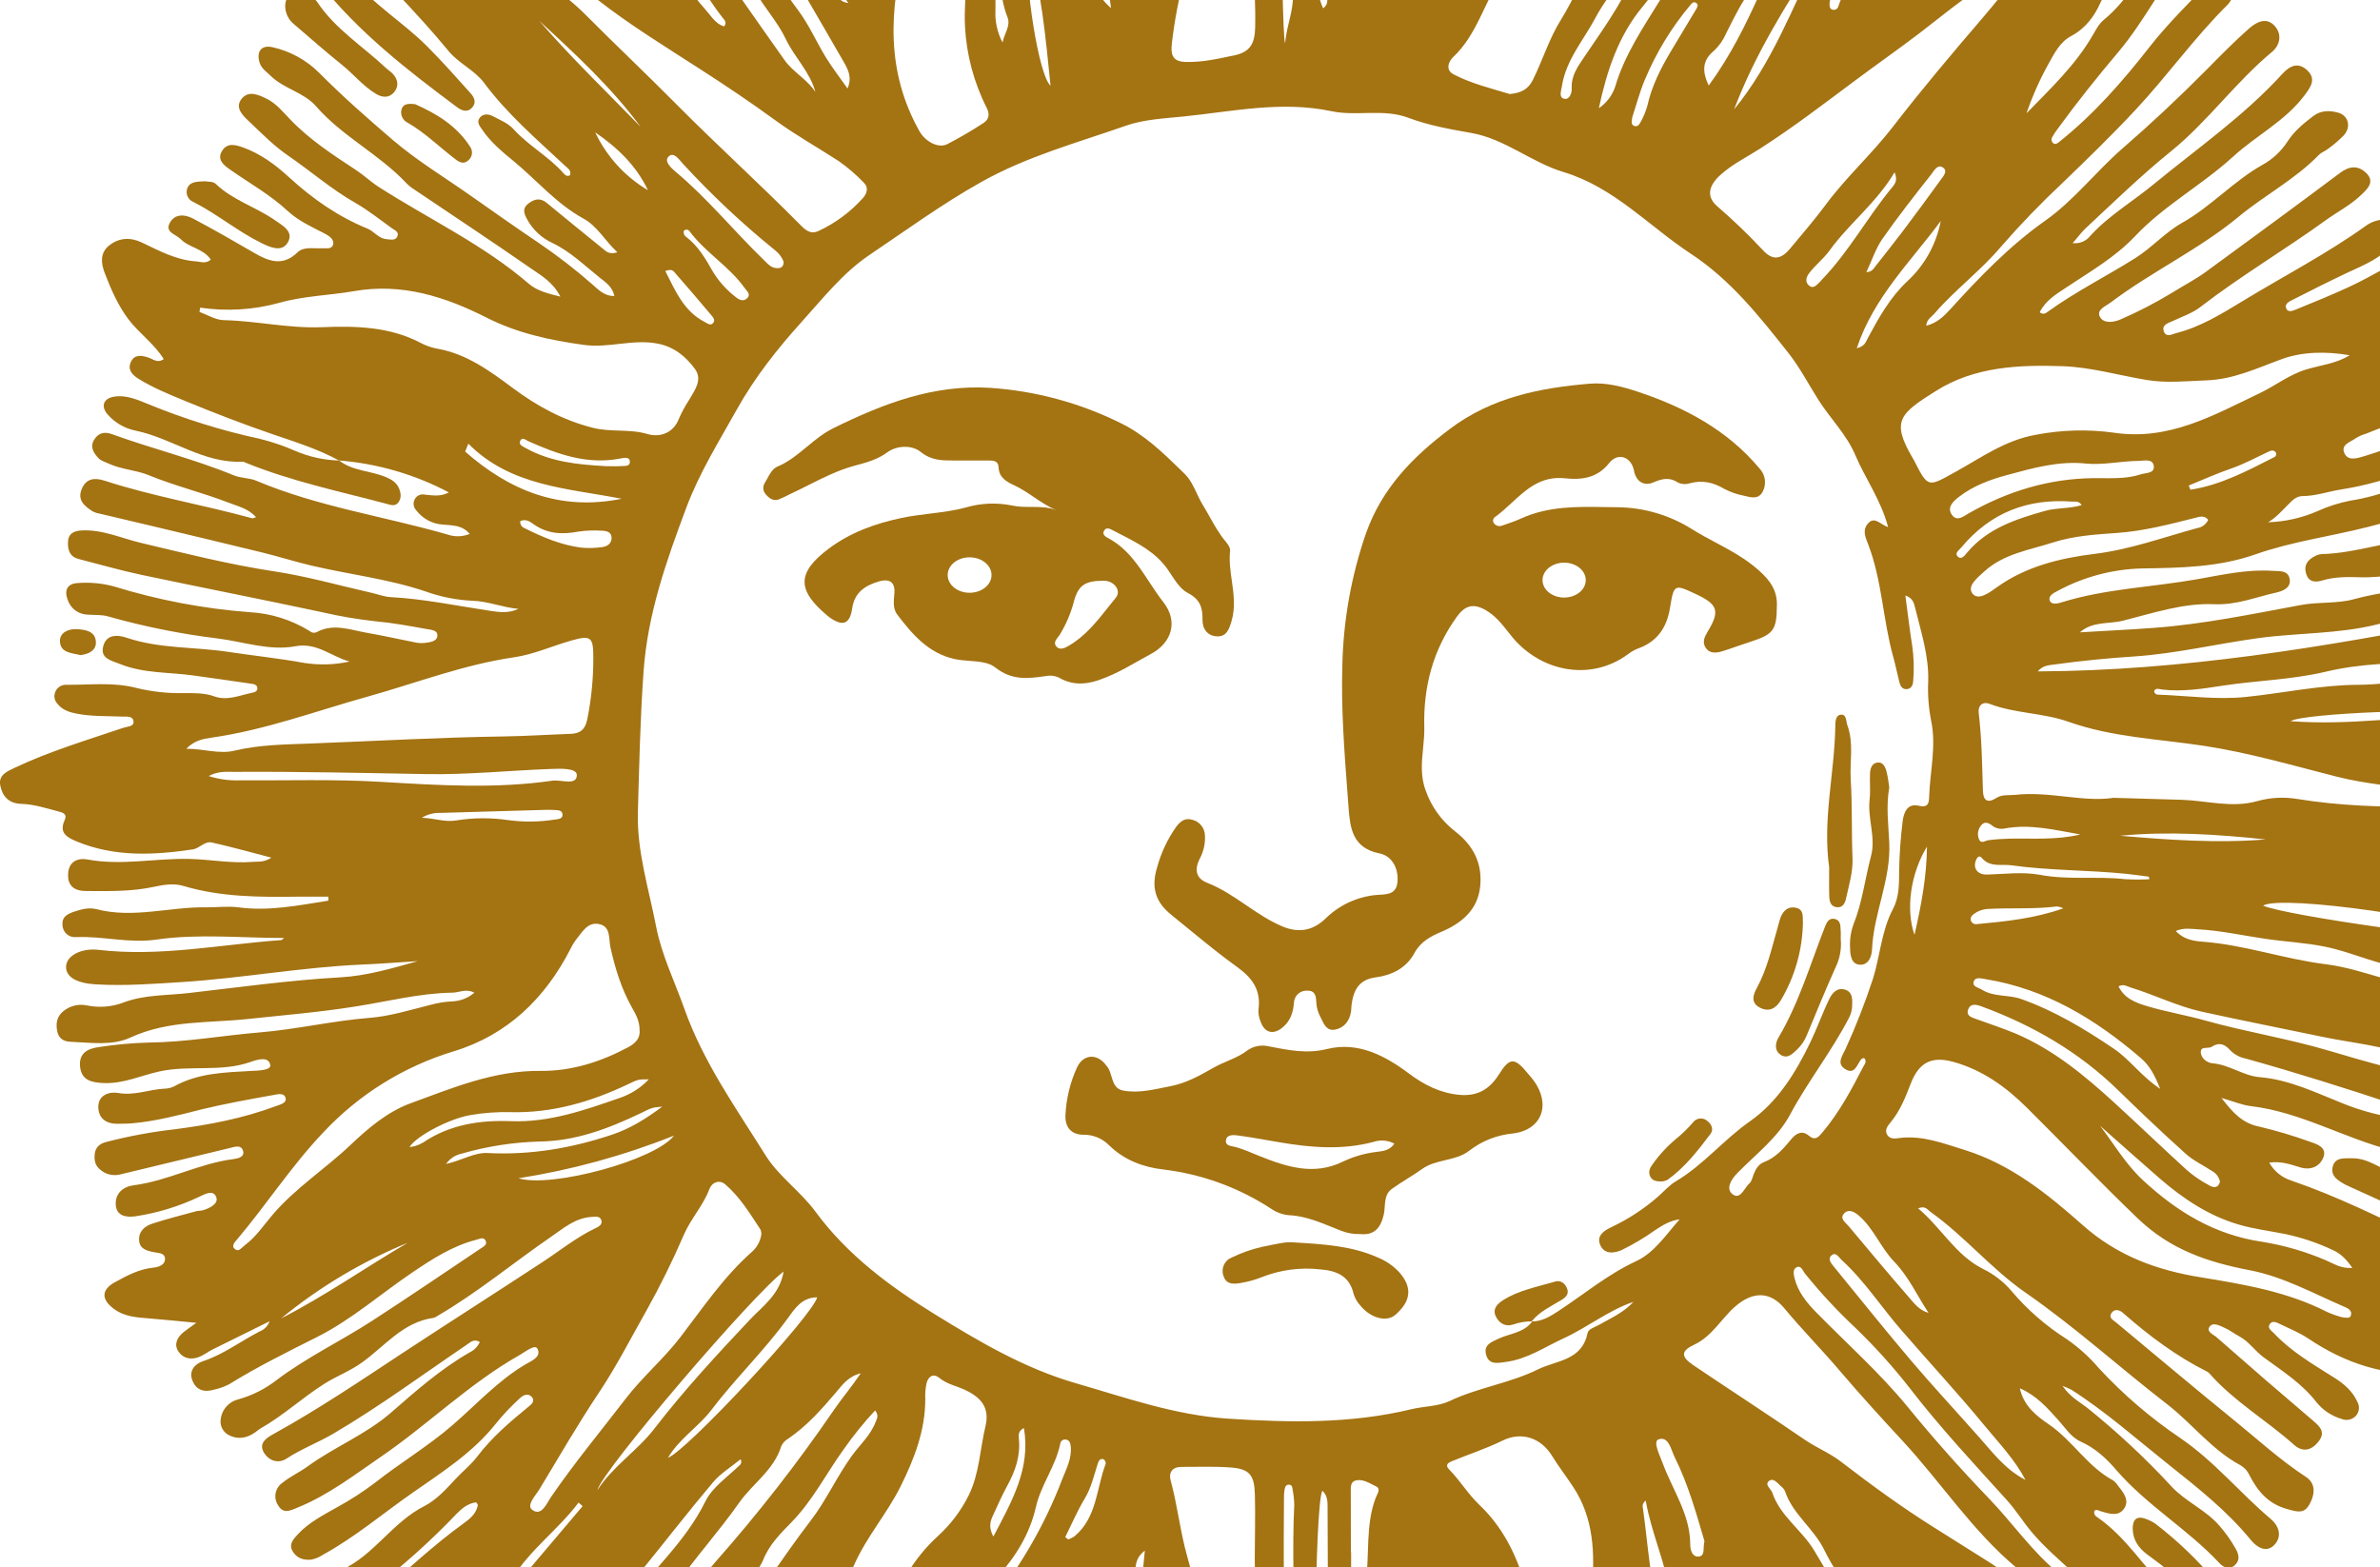 <svg width="82" height="54" viewBox="0 0 82 54" fill="none" xmlns="http://www.w3.org/2000/svg">
<path d="M11.692 15.872C10.96 15.471 10.172 15.227 9.382 14.957C8.377 14.612 7.373 14.225 6.39 13.819C5.834 13.589 5.285 13.37 4.769 13.049C4.545 12.909 4.393 12.733 4.507 12.476C4.628 12.2 4.878 12.242 5.11 12.318C5.274 12.371 5.424 12.524 5.641 12.373C5.314 11.839 4.789 11.485 4.422 10.996C4.054 10.507 3.819 9.954 3.605 9.398C3.488 9.097 3.434 8.728 3.746 8.47C4.09 8.185 4.495 8.169 4.88 8.352C5.482 8.639 6.072 8.962 6.761 9.006C6.922 9.016 7.086 9.1 7.263 8.946C7.011 8.56 6.512 8.537 6.217 8.232C6.057 8.067 5.675 8.007 5.849 7.681C6.023 7.356 6.368 7.381 6.653 7.531C7.362 7.906 8.059 8.308 8.75 8.708C9.252 9.001 9.737 9.193 10.251 8.694C10.465 8.487 10.792 8.571 11.075 8.553C11.217 8.544 11.424 8.604 11.476 8.429C11.528 8.254 11.34 8.128 11.2 8.054C10.754 7.823 10.286 7.614 9.918 7.274C9.316 6.713 8.599 6.315 7.932 5.846C7.716 5.694 7.458 5.505 7.655 5.193C7.832 4.912 8.101 4.983 8.373 5.08C8.986 5.299 9.503 5.689 9.961 6.109C10.773 6.853 11.651 7.464 12.668 7.88C12.901 7.98 13.047 8.22 13.318 8.24C13.447 8.25 13.612 8.299 13.684 8.16C13.769 7.998 13.6 7.93 13.497 7.86C13.089 7.568 12.694 7.249 12.263 7.002C11.429 6.529 10.712 5.9 9.927 5.362C9.425 5.017 9.009 4.587 8.574 4.177C8.368 3.982 8.08 3.711 8.323 3.407C8.566 3.103 8.905 3.264 9.197 3.407C9.518 3.569 9.743 3.848 9.984 4.1C10.658 4.808 11.468 5.335 12.277 5.866C12.542 6.04 12.766 6.259 13.036 6.432C14.765 7.544 16.645 8.42 18.218 9.775C18.496 10.013 18.854 10.109 19.308 10.22C19.051 9.719 18.648 9.494 18.297 9.251C16.97 8.328 15.62 7.438 14.279 6.533C14.18 6.471 14.088 6.398 14.005 6.315C13.067 5.313 11.795 4.703 10.891 3.663C10.466 3.176 9.778 3.061 9.32 2.607C9.177 2.467 9.006 2.362 8.943 2.155C8.828 1.777 9.004 1.538 9.392 1.627C9.998 1.763 10.554 2.068 10.993 2.506C11.804 3.322 12.665 4.08 13.537 4.826C14.376 5.543 15.322 6.112 16.222 6.746C16.997 7.292 17.778 7.842 18.559 8.368C19.207 8.808 19.828 9.288 20.417 9.805C20.601 9.964 20.813 10.205 21.166 10.198C21.104 9.877 20.858 9.721 20.671 9.572C20.136 9.147 19.647 8.66 19.015 8.363C18.648 8.19 18.347 7.904 18.156 7.547C18.049 7.347 17.994 7.175 18.2 7.016C18.405 6.857 18.61 6.804 18.835 6.989C19.477 7.518 20.122 8.044 20.769 8.567C20.883 8.659 20.985 8.781 21.271 8.692C20.841 8.292 20.579 7.791 20.107 7.534C19.166 7.019 18.488 6.201 17.677 5.535C17.293 5.221 16.903 4.895 16.617 4.473C16.533 4.349 16.416 4.219 16.523 4.066C16.629 3.914 16.824 3.919 16.978 4.001C17.225 4.136 17.499 4.236 17.695 4.452C18.212 5.024 18.911 5.393 19.42 5.975C19.472 6.034 19.54 6.095 19.639 6.037C19.694 5.873 19.564 5.801 19.471 5.714C18.493 4.801 17.478 3.931 16.675 2.85C16.349 2.413 15.804 2.188 15.446 1.748C14.906 1.091 14.329 0.463 13.749 -0.156C13.373 -0.56 12.937 -0.904 12.456 -1.177C12.141 -1.356 11.865 -1.603 12.09 -1.979C12.315 -2.354 12.64 -2.166 12.932 -2.015C13.045 -1.956 13.133 -1.832 13.334 -1.871C13.217 -2.08 13.104 -2.272 13.002 -2.473C12.922 -2.629 12.886 -2.794 13.031 -2.935C13.177 -3.075 13.357 -3.029 13.496 -2.935C13.703 -2.803 13.888 -2.634 14.172 -2.534C13.922 -3.11 13.679 -3.689 13.417 -4.259C13.349 -4.408 13.237 -4.536 13.197 -4.704C13.014 -5.464 13.418 -5.87 14.159 -5.623C14.583 -5.482 15.034 -5.39 15.411 -5.122C15.651 -4.95 15.832 -4.978 15.941 -5.293C16.079 -5.694 16.343 -5.727 16.624 -5.439C17.115 -4.941 17.556 -4.398 17.941 -3.816C18.304 -3.265 18.772 -2.876 19.448 -2.731C18.734 -3.476 18.254 -4.392 17.582 -5.165C17.358 -5.414 17.175 -5.696 17.036 -6.001C16.822 -6.486 17.046 -6.802 17.575 -6.749C17.805 -6.724 17.924 -6.719 17.916 -6.993C17.908 -7.266 17.89 -7.575 18.246 -7.63C18.405 -7.661 18.571 -7.636 18.714 -7.56C18.858 -7.484 18.971 -7.36 19.034 -7.211C19.396 -6.389 20.025 -5.752 20.504 -5.013C21.207 -3.937 22.111 -3.009 22.764 -1.899C23.229 -1.104 23.714 -0.331 24.328 0.357C24.514 0.565 24.653 0.823 24.949 0.911C25.062 0.77 24.949 0.677 24.886 0.597C24.335 -0.104 23.935 -0.92 23.307 -1.57C22.823 -2.071 22.604 -2.74 22.289 -3.341C21.755 -4.367 21.083 -5.3 20.441 -6.247C19.982 -6.918 19.729 -7.724 19.099 -8.286C19.023 -8.355 18.975 -8.45 18.965 -8.553C18.955 -8.655 18.984 -8.758 19.046 -8.84C19.183 -9.041 19.413 -9.041 19.591 -8.957C20.015 -8.757 20.402 -8.518 20.652 -8.087C21.582 -6.484 22.514 -4.89 23.481 -3.314C23.682 -2.981 23.744 -2.598 23.97 -2.279C24.997 -0.832 26.005 0.626 27.033 2.074C27.328 2.489 27.809 2.732 28.094 3.169C27.903 2.467 27.371 1.975 27.076 1.35C26.789 0.741 26.319 0.256 26.003 -0.332C25.278 -1.679 24.566 -3.033 23.793 -4.351C23.089 -5.56 22.312 -6.73 21.558 -7.911C21.393 -8.169 21.238 -8.421 21.224 -8.734C21.215 -8.924 21.234 -9.107 21.425 -9.213C21.616 -9.319 21.784 -9.263 21.949 -9.17C22.375 -8.93 22.507 -8.476 22.728 -8.09C23.74 -6.326 24.746 -4.56 25.761 -2.797C26.003 -2.377 26.264 -1.965 26.419 -1.505C26.658 -0.817 27.06 -0.235 27.493 0.345C27.869 0.846 28.126 1.44 28.456 1.98C28.672 2.33 28.925 2.657 29.201 3.05C29.364 2.661 29.221 2.398 29.068 2.13C28.208 0.627 27.307 -0.857 26.508 -2.393C25.553 -4.228 24.481 -6.001 23.527 -7.831C23.296 -8.238 23.021 -8.619 22.707 -8.965C22.444 -9.276 22.399 -9.619 22.424 -9.994C22.436 -10.178 22.433 -10.375 22.655 -10.448C22.842 -10.511 22.974 -10.397 23.101 -10.283C23.508 -9.915 23.74 -9.431 23.974 -8.952C24.649 -7.563 25.508 -6.279 26.129 -4.876C26.621 -3.763 27.234 -2.718 27.878 -1.684C28.148 -1.247 28.414 -0.805 28.689 -0.368C28.813 -0.168 28.91 0.067 29.227 0.104C28.926 -0.309 28.788 -0.81 28.463 -1.198C28.25 -1.454 28.083 -1.745 27.967 -2.058C27.38 -3.589 26.546 -5.007 25.749 -6.423C25.1 -7.577 24.539 -8.784 23.854 -9.916C23.761 -10.093 23.688 -10.28 23.638 -10.473C23.553 -10.741 23.6 -10.974 23.872 -11.112C24.144 -11.249 24.363 -11.138 24.539 -10.933C24.653 -10.812 24.743 -10.67 24.803 -10.514C25.205 -9.263 26.009 -8.21 26.533 -7.024C27.049 -5.856 27.729 -4.767 28.113 -3.531C28.337 -2.809 28.79 -2.158 29.149 -1.481C29.176 -1.418 29.224 -1.367 29.285 -1.336C29.346 -1.305 29.416 -1.297 29.483 -1.311C29.65 -1.348 29.663 -1.491 29.67 -1.627C29.69 -1.812 29.645 -1.998 29.542 -2.153C28.81 -3.161 28.453 -4.362 27.848 -5.432C27.016 -6.899 26.516 -8.53 25.571 -9.941C25.334 -10.295 25.215 -10.73 25.06 -11.135C25.01 -11.243 24.998 -11.365 25.027 -11.48C25.057 -11.596 25.126 -11.697 25.222 -11.768C25.465 -11.948 25.661 -11.782 25.846 -11.631C26.083 -11.44 26.255 -11.181 26.339 -10.888C26.54 -10.166 26.942 -9.517 27.088 -8.772C27.145 -8.493 27.352 -8.238 27.51 -7.985C28.108 -7.037 28.425 -5.946 29.05 -5.013C29.175 -4.827 29.246 -4.596 29.462 -4.463C29.632 -4.676 29.573 -4.879 29.462 -5.039C28.71 -6.164 28.397 -7.482 27.834 -8.684C27.291 -9.844 27.008 -11.118 26.269 -12.191C26.097 -12.441 26.104 -12.75 26.374 -12.957C26.629 -13.158 26.876 -13.043 27.108 -12.869C27.466 -12.597 27.593 -12.204 27.684 -11.789C27.751 -11.424 27.868 -11.069 28.032 -10.736C28.208 -11.265 28.368 -11.8 28.567 -12.321C28.816 -12.973 29.031 -13.643 29.432 -14.225C29.542 -14.393 29.684 -14.539 29.851 -14.652C30.292 -14.941 30.731 -14.809 30.879 -14.308C31.04 -13.766 31.153 -13.206 31.288 -12.661C31.497 -11.813 31.881 -11.046 32.386 -10.222C32.533 -10.618 32.541 -11.053 32.408 -11.454C32.15 -12.265 31.856 -13.063 31.586 -13.87C31.529 -14.044 31.495 -14.225 31.485 -14.407C31.471 -14.623 31.46 -14.867 31.728 -14.95C31.975 -15.027 32.242 -15.034 32.437 -14.838C32.658 -14.615 32.86 -14.374 32.901 -14.03C33.019 -13.021 33.16 -12.012 33.284 -11.002C33.349 -10.468 33.627 -9.95 33.353 -9.389C33.277 -9.232 33.895 -8.329 34.066 -8.287C34.328 -8.22 34.283 -8.425 34.273 -8.561C34.198 -9.598 33.896 -10.588 33.664 -11.595C33.444 -12.548 33.102 -13.468 32.961 -14.44C32.917 -14.732 33.002 -14.941 33.282 -15.034C33.562 -15.128 33.757 -14.996 33.894 -14.74C34.058 -14.43 34.155 -14.088 34.177 -13.738C34.242 -12.749 34.503 -11.804 34.754 -10.851C34.943 -10.134 35.156 -9.402 35.085 -8.647C35.043 -8.193 35.186 -7.781 35.326 -7.381C35.611 -6.546 36.066 -5.778 36.271 -4.899C36.45 -5.273 36.309 -5.596 36.199 -5.913C36.117 -6.152 36.009 -6.388 36.015 -6.637C36.043 -7.689 35.575 -8.641 35.399 -9.643C35.344 -9.868 35.311 -10.098 35.298 -10.33C35.304 -11.289 35.084 -12.202 34.802 -13.115C34.621 -13.724 34.558 -14.362 34.616 -14.994C34.638 -15.268 34.763 -15.544 35.093 -15.546C35.424 -15.546 35.564 -15.274 35.575 -14.999C35.618 -13.815 35.987 -12.68 36.038 -11.486C36.083 -10.464 36.446 -9.465 36.604 -8.441C36.675 -7.98 36.659 -7.508 36.785 -7.055C36.828 -6.897 36.833 -6.72 37.027 -6.592C37.168 -6.948 37.184 -7.341 37.074 -7.707C36.651 -9.102 36.765 -10.556 36.464 -11.96C36.263 -12.914 36.28 -13.916 36.213 -14.897C36.196 -15.152 36.294 -15.371 36.597 -15.383C36.9 -15.395 37.065 -15.22 37.099 -14.935C37.238 -13.877 37.343 -12.814 37.508 -11.76C37.682 -10.658 37.554 -9.497 37.859 -8.439C38.132 -7.493 37.794 -6.557 38.093 -5.64C38.486 -4.432 38.204 -3.113 38.661 -1.905C38.735 -1.71 38.706 -1.476 38.712 -1.259C38.722 -0.827 38.892 -0.458 39.113 -0.096C39.362 -0.218 39.305 -0.424 39.305 -0.59C39.305 -1.291 39.329 -1.993 39.141 -2.679C38.919 -3.488 39.048 -4.331 38.965 -5.16C38.864 -6.135 38.831 -7.124 38.697 -8.095C38.387 -10.324 38.556 -12.589 38.15 -14.808C38.12 -15.007 38.128 -15.209 38.175 -15.404C38.213 -15.593 38.26 -15.77 38.501 -15.781C38.602 -15.795 38.705 -15.772 38.791 -15.717C38.877 -15.662 38.941 -15.578 38.971 -15.48C39.077 -15.167 39.229 -14.864 39.207 -14.515C39.09 -12.627 39.423 -10.755 39.445 -8.868C39.456 -7.933 39.412 -6.965 39.669 -6.033C39.774 -5.624 39.756 -5.193 39.616 -4.794C39.49 -4.425 39.584 -4.067 39.636 -3.706C39.65 -3.611 39.676 -3.487 39.8 -3.492C39.925 -3.497 39.933 -3.632 39.946 -3.723C40.005 -4.151 40.032 -4.581 40.064 -5.012C40.15 -6.203 39.803 -7.351 39.792 -8.535C39.783 -9.551 39.822 -10.565 39.821 -11.58C39.821 -12.798 39.5 -13.997 39.607 -15.222C39.616 -15.455 39.641 -15.687 39.68 -15.916C39.743 -16.202 39.912 -16.423 40.241 -16.363C40.571 -16.303 40.708 -16.049 40.664 -15.728C40.574 -15.084 40.52 -14.435 40.503 -13.785C40.481 -12.551 40.637 -11.321 40.623 -10.087C40.616 -9.443 40.457 -8.797 40.691 -8.114C40.954 -8.353 41.043 -8.657 41.093 -8.955C41.179 -9.381 41.221 -9.814 41.217 -10.248C41.141 -12.052 41.44 -13.843 41.328 -15.647C41.311 -15.922 41.213 -16.373 41.606 -16.393C42 -16.413 41.978 -15.959 42.019 -15.658C42.044 -15.48 42.019 -15.296 42.056 -15.112C42.153 -15.53 42.288 -15.94 42.457 -16.335C42.658 -16.802 43.013 -17.017 43.528 -17.001C43.876 -16.99 44.094 -16.845 44.205 -16.518C44.332 -16.15 44.47 -15.785 44.629 -15.349C44.798 -15.655 44.682 -15.866 44.647 -16.089C44.6 -16.38 44.562 -16.7 44.854 -16.909C44.937 -16.969 45.036 -17.001 45.138 -17.001C45.24 -17.001 45.34 -16.969 45.423 -16.909C45.553 -16.828 45.652 -16.705 45.704 -16.561C45.757 -16.417 45.759 -16.259 45.712 -16.114C45.268 -14.484 45.63 -12.876 45.812 -11.262C45.898 -10.501 45.925 -9.733 46.013 -8.971C46.036 -8.771 46.027 -8.397 46.315 -8.427C46.55 -8.452 46.536 -8.802 46.537 -9.029C46.546 -10.544 46.549 -12.06 46.547 -13.576C46.547 -14.209 46.585 -14.842 46.492 -15.479C46.438 -15.84 46.648 -16.124 47 -16.163C47.351 -16.202 47.54 -15.922 47.548 -15.584C47.563 -14.951 47.62 -14.313 47.435 -13.692C47.322 -13.316 47.352 -12.93 47.353 -12.548C47.353 -11.082 47.475 -9.604 47.331 -8.152C47.177 -6.592 47.633 -5.074 47.467 -3.53C47.464 -3.48 47.471 -3.429 47.489 -3.382C47.498 -3.356 47.532 -3.339 47.576 -3.299C47.64 -3.385 47.686 -3.482 47.711 -3.585C47.737 -3.688 47.741 -3.795 47.724 -3.9C47.538 -5.67 47.785 -7.431 47.799 -9.198C47.799 -9.581 47.759 -9.962 47.746 -10.345C47.689 -12.083 48.009 -13.804 47.969 -15.543C47.957 -16.062 48.258 -16.41 48.572 -16.371C48.938 -16.326 49.21 -15.864 49.135 -15.386C48.858 -13.619 48.934 -11.84 48.915 -10.061C48.904 -9.002 48.794 -7.937 48.678 -6.876C48.583 -6.004 48.398 -5.065 48.851 -4.112C49.078 -4.444 49.185 -4.844 49.152 -5.245C49.09 -6.273 49.307 -7.262 49.498 -8.263C49.651 -9.065 49.486 -9.899 49.561 -10.711C49.688 -12.071 49.512 -13.45 49.834 -14.796C49.983 -15.421 50.265 -15.766 50.568 -15.634C51.036 -15.433 50.97 -15.001 50.91 -14.596C50.637 -12.746 50.431 -10.888 50.595 -9.037C50.714 -9.243 50.928 -10.468 50.968 -10.949C51.094 -12.428 51.324 -13.896 51.655 -15.342C51.737 -15.713 51.974 -15.962 52.373 -15.869C52.802 -15.769 52.796 -15.404 52.731 -15.057C52.603 -14.366 52.162 -13.784 52.056 -13.077C51.83 -11.574 51.333 -10.105 51.443 -8.554C51.462 -8.279 51.288 -8.005 51.464 -7.658C51.697 -8.277 51.904 -8.846 51.957 -9.451C52.122 -11.227 52.499 -12.976 53.082 -14.662C53.175 -14.932 53.297 -15.244 53.67 -15.134C54.016 -15.034 54.008 -14.704 53.971 -14.419C53.879 -13.787 53.553 -13.222 53.398 -12.616C53.067 -11.345 52.832 -10.051 52.695 -8.745C52.57 -7.472 52.174 -6.269 51.858 -5.045C51.708 -4.467 51.497 -3.897 51.599 -3.281C51.618 -3.167 51.592 -3.038 51.727 -2.981C51.885 -2.914 51.977 -3.027 52.066 -3.126C52.226 -3.298 52.346 -3.503 52.416 -3.727C52.697 -4.657 52.791 -5.617 52.942 -6.571C53.201 -8.196 53.482 -9.819 53.823 -11.431C54.024 -12.358 54.155 -13.297 54.438 -14.205C54.548 -14.556 54.779 -14.776 55.151 -14.63C55.23 -14.604 55.301 -14.561 55.36 -14.503C55.418 -14.445 55.463 -14.375 55.489 -14.297C55.515 -14.219 55.523 -14.136 55.511 -14.055C55.5 -13.973 55.469 -13.896 55.423 -13.828C54.539 -12.579 54.755 -11.073 54.391 -9.705C54.09 -8.579 53.989 -7.413 53.772 -6.27C53.672 -5.737 53.264 -5.279 53.37 -4.692C53.395 -4.558 53.295 -4.349 53.503 -4.316C53.661 -4.291 53.783 -4.449 53.835 -4.584C53.96 -4.908 54.109 -5.239 54.146 -5.579C54.285 -6.834 54.672 -8.052 54.697 -9.324C54.706 -9.814 54.952 -10.255 55.072 -10.727C55.334 -11.743 55.562 -12.77 55.969 -13.744C56.013 -13.887 56.088 -14.02 56.189 -14.131C56.306 -14.239 56.44 -14.304 56.6 -14.241C56.671 -14.214 56.732 -14.165 56.774 -14.1C56.815 -14.036 56.834 -13.96 56.829 -13.884C56.819 -13.768 56.802 -13.653 56.779 -13.539C56.757 -13.368 56.612 -13.154 56.846 -13.051C57.08 -12.947 57.147 -13.181 57.274 -13.309C57.842 -13.902 58.561 -14.311 59.206 -14.804C59.568 -15.084 60.343 -14.884 60.597 -14.57C60.88 -14.218 60.829 -13.631 60.483 -13.122C59.96 -12.35 59.77 -11.46 59.612 -10.565C59.583 -10.397 59.563 -10.199 59.722 -10.011C60.135 -10.495 60.131 -11.13 60.387 -11.657C60.49 -11.902 60.621 -12.136 60.776 -12.353C60.946 -12.567 61.197 -12.662 61.445 -12.511C61.693 -12.359 61.673 -12.078 61.554 -11.881C60.946 -10.872 60.65 -9.73 60.142 -8.68C59.999 -8.386 59.83 -8.089 60.018 -7.691C60.319 -8.006 60.564 -8.371 60.741 -8.769C60.965 -9.27 61.243 -9.746 61.571 -10.187C61.806 -10.488 61.885 -10.915 62.053 -11.276C62.179 -11.546 62.324 -11.902 62.704 -11.71C63.04 -11.54 62.957 -11.186 62.819 -10.908C62.295 -9.863 61.737 -8.836 61.304 -7.748C61.215 -7.523 61.08 -7.298 61.172 -6.986C61.482 -7.246 61.598 -7.598 61.746 -7.906C62.228 -8.914 62.737 -9.91 63.292 -10.878C63.332 -10.951 63.377 -11.021 63.425 -11.089C63.626 -11.361 63.895 -11.597 64.229 -11.415C64.591 -11.215 64.382 -10.904 64.274 -10.623C64.073 -10.085 63.612 -9.657 63.648 -8.996C63.77 -9.175 63.896 -9.353 64.015 -9.535C64.116 -9.688 64.199 -9.855 64.317 -9.997C64.517 -10.246 64.781 -10.551 65.105 -10.297C65.406 -10.056 65.092 -9.803 64.957 -9.565C64.53 -8.781 64.158 -7.968 63.844 -7.133C64.004 -7.1 64.052 -7.159 64.076 -7.215C64.449 -8.091 65.086 -8.825 65.416 -9.72C65.58 -10.165 65.957 -10.373 66.298 -10.221C66.64 -10.069 66.747 -9.629 66.499 -9.219C65.935 -8.296 65.414 -7.35 64.915 -6.391C64.645 -5.873 64.342 -5.375 64.048 -4.871C63.768 -4.391 63.717 -3.813 63.44 -3.312C63.269 -3.006 62.992 -2.724 62.956 -2.303C63.17 -2.298 63.232 -2.457 63.285 -2.571C63.768 -3.61 64.496 -4.503 64.942 -5.577C65.479 -6.874 66.255 -8.074 66.941 -9.308C67.07 -9.539 67.259 -9.797 67.567 -9.709C67.876 -9.621 67.997 -9.385 67.837 -9.085C67.613 -8.657 67.425 -8.191 67.116 -7.83C66.352 -6.939 66.011 -5.832 65.528 -4.809C64.825 -3.335 64.088 -1.885 63.295 -0.461C63.194 -0.274 63.04 -0.103 63.035 0.128C63.035 0.211 63.035 0.303 63.135 0.333C63.156 0.339 63.177 0.341 63.198 0.339C63.219 0.337 63.24 0.331 63.258 0.321C63.277 0.311 63.293 0.297 63.307 0.28C63.32 0.264 63.33 0.245 63.336 0.225C63.607 -0.597 64.163 -1.25 64.615 -1.967C65.084 -2.71 65.539 -3.463 65.98 -4.225C66.264 -4.714 66.54 -5.211 66.784 -5.722C67.265 -6.749 68.001 -7.626 68.457 -8.67C68.608 -9.015 68.931 -9.026 69.227 -8.852C69.549 -8.664 69.478 -8.38 69.335 -8.109C68.833 -7.147 68.112 -6.305 67.648 -5.33C66.951 -3.875 65.934 -2.598 65.411 -1.03C65.678 -1.323 66.038 -1.576 66.191 -1.92C66.603 -2.846 67.296 -3.586 67.793 -4.451C68.335 -5.387 68.999 -6.254 69.483 -7.225C69.616 -7.492 69.855 -7.633 70.149 -7.521C70.442 -7.408 70.334 -7.163 70.281 -6.957C70.1 -6.244 69.648 -5.67 69.243 -5.089C68.715 -4.334 68.365 -3.486 67.836 -2.728C67.628 -2.428 67.424 -2.127 67.216 -1.826C67.144 -1.726 67.016 -1.596 67.129 -1.472C67.264 -1.327 67.43 -1.444 67.531 -1.539C67.712 -1.711 67.878 -1.899 68.027 -2.099C68.874 -3.21 69.72 -4.323 70.552 -5.446C70.699 -5.646 70.753 -5.906 70.897 -6.11C71.08 -6.371 71.355 -6.56 71.668 -6.369C71.98 -6.179 71.882 -5.891 71.756 -5.611C71.504 -5.055 70.952 -4.681 70.781 -4.029C71.131 -4.114 71.449 -4.299 71.697 -4.561C71.949 -4.83 72.255 -5.043 72.595 -5.188C72.986 -5.363 73.41 -5.543 73.76 -5.188C74.109 -4.833 74.029 -4.342 73.816 -3.924C73.552 -3.403 73.246 -2.904 72.955 -2.397C72.706 -1.964 72.464 -1.528 72.133 -1.143C71.945 -0.933 71.832 -0.666 71.812 -0.386C72.091 -0.365 72.225 -0.554 72.3 -0.737C72.702 -1.698 73.569 -2.297 74.126 -3.135C74.198 -3.242 74.309 -3.389 74.449 -3.302C74.636 -3.186 74.484 -3.029 74.415 -2.914C73.97 -2.15 73.47 -1.42 72.919 -0.729C72.706 -0.495 72.526 -0.232 72.387 0.052C72.17 0.553 71.858 0.975 71.359 1.242C70.968 1.45 70.778 1.843 70.577 2.202C70.275 2.746 70.022 3.316 69.82 3.905C70.647 3.052 71.508 2.245 72.103 1.213C72.211 1.026 72.318 0.819 72.48 0.687C73.316 -0.001 73.811 -0.926 74.313 -1.848C74.451 -2.098 74.654 -2.305 74.9 -2.45C75.072 -2.55 75.246 -2.59 75.411 -2.45C75.483 -2.39 75.534 -2.31 75.558 -2.22C75.582 -2.131 75.578 -2.036 75.545 -1.949C75.52 -1.851 75.478 -1.759 75.418 -1.678C74.514 -0.576 73.891 0.719 72.983 1.794C72.261 2.649 71.565 3.518 70.908 4.421C70.836 4.513 70.772 4.61 70.714 4.712C70.689 4.746 70.678 4.789 70.684 4.831C70.69 4.874 70.712 4.912 70.746 4.938C70.831 4.992 70.9 4.927 70.966 4.874C72.153 3.926 73.138 2.797 74.071 1.604C74.717 0.78 75.478 0.045 76.203 -0.718C76.35 -0.874 76.557 -1.019 76.784 -0.893C77.011 -0.766 77.007 -0.492 76.955 -0.262C76.932 -0.115 76.87 0.023 76.774 0.139C75.619 1.275 74.682 2.603 73.581 3.78C72.778 4.641 71.923 5.472 71.07 6.294C70.327 6.989 69.62 7.722 68.951 8.489C68.248 9.323 67.369 9.973 66.657 10.794C66.557 10.914 66.384 10.994 66.365 11.223C66.74 11.131 66.984 10.888 67.213 10.636C68.213 9.534 69.238 8.471 70.458 7.609C71.463 6.9 72.207 5.914 73.129 5.113C74.124 4.25 75.087 3.348 76.018 2.408C76.5 1.922 76.975 1.432 77.491 0.98C77.774 0.732 78.099 0.591 78.375 0.897C78.627 1.177 78.564 1.552 78.274 1.793C77.022 2.832 76.064 4.185 74.814 5.2C73.771 6.042 72.822 6.967 71.848 7.875C71.706 8.008 71.59 8.175 71.41 8.376C71.527 8.39 71.645 8.374 71.753 8.329C71.861 8.283 71.955 8.21 72.026 8.117C72.662 7.421 73.478 6.946 74.196 6.353C75.703 5.112 77.31 4.001 78.631 2.55C78.885 2.271 79.175 2.122 79.495 2.424C79.814 2.726 79.612 3.003 79.394 3.291C78.728 4.177 77.733 4.669 76.94 5.395C75.866 6.377 74.567 7.073 73.566 8.133C72.881 8.859 72.025 9.35 71.207 9.894C70.849 10.132 70.476 10.352 70.275 10.758C70.395 10.858 70.489 10.789 70.562 10.735C71.522 10.042 72.582 9.515 73.576 8.888C74.137 8.536 74.581 8.021 75.169 7.685C76.169 7.127 76.945 6.246 77.95 5.68C78.302 5.486 78.601 5.207 78.818 4.868C79.049 4.513 79.372 4.247 79.707 3.994C79.975 3.794 80.278 3.803 80.57 3.885C80.91 3.985 81.009 4.366 80.763 4.651C80.59 4.831 80.399 4.995 80.195 5.139C80.103 5.212 79.98 5.249 79.901 5.33C79.081 6.177 78.025 6.725 77.134 7.463C75.759 8.602 74.139 9.352 72.726 10.418C72.549 10.552 72.216 10.67 72.351 10.919C72.485 11.167 72.853 11.102 73.08 10.997C73.676 10.738 74.255 10.438 74.811 10.101C75.206 9.853 75.626 9.639 76.003 9.364C77.549 8.236 79.092 7.103 80.624 5.957C80.951 5.711 81.246 5.696 81.522 5.957C81.846 6.268 81.551 6.523 81.35 6.717C80.99 7.064 80.535 7.296 80.132 7.587C78.712 8.614 77.199 9.506 75.812 10.577C75.54 10.788 75.193 10.904 74.876 11.053C74.709 11.131 74.474 11.184 74.551 11.414C74.629 11.643 74.843 11.514 74.991 11.473C75.813 11.264 76.538 10.817 77.242 10.389C78.664 9.523 80.149 8.756 81.508 7.784C81.684 7.655 81.893 7.579 82.11 7.565C82.212 7.556 82.313 7.579 82.402 7.629C82.49 7.679 82.561 7.754 82.606 7.846C82.699 8.021 82.593 8.161 82.496 8.303C82.094 8.892 81.458 9.12 80.856 9.405C80.224 9.705 79.597 10.019 78.974 10.338C78.867 10.393 78.697 10.47 78.773 10.638C78.836 10.768 78.99 10.711 79.091 10.669C79.707 10.416 80.324 10.168 80.929 9.888C81.354 9.693 81.762 9.462 82.173 9.239C82.447 9.089 82.723 8.995 82.902 9.339C83.073 9.66 83.073 9.991 82.771 10.254C82.582 10.423 82.157 10.465 82.241 10.764C82.325 11.062 82.734 11.044 83.016 11.136C83.534 11.304 84.079 11.245 84.605 11.354C85.034 11.442 85.421 11.563 85.557 12.042C85.692 12.521 85.371 12.787 85.049 13.035C83.977 13.868 82.771 14.468 81.5 14.949C81.387 14.981 81.279 15.029 81.179 15.09C80.992 15.229 80.631 15.312 80.777 15.622C80.903 15.894 81.226 15.787 81.458 15.717C82.591 15.365 83.694 14.927 84.759 14.406C84.847 14.357 84.937 14.314 85.029 14.277C85.255 14.202 85.506 14.116 85.648 14.395C85.791 14.673 85.634 14.871 85.398 15.017C83.935 15.919 82.378 16.595 80.665 16.863C80.219 16.933 79.789 17.09 79.331 17.092C79.112 17.092 78.969 17.248 78.829 17.393C78.615 17.6 78.422 17.834 78.143 17.994C78.726 17.975 79.301 17.847 79.836 17.615C80.202 17.448 80.586 17.325 80.98 17.249C82.068 17.081 83.06 16.635 84.077 16.261C84.201 16.213 84.335 16.194 84.468 16.204C84.759 16.238 85.04 16.322 85.106 16.666C85.171 17.011 84.992 17.224 84.686 17.311C83.658 17.603 82.628 17.889 81.592 18.153C80.302 18.483 78.973 18.654 77.711 19.099C76.448 19.544 75.125 19.565 73.804 19.585C72.781 19.609 71.778 19.877 70.879 20.366C70.752 20.433 70.564 20.53 70.621 20.689C70.678 20.849 70.894 20.795 71.023 20.755C72.55 20.28 74.154 20.231 75.716 19.954C76.561 19.805 77.423 19.608 78.296 19.668C78.528 19.684 78.82 19.64 78.884 19.929C78.957 20.256 78.636 20.369 78.42 20.417C77.717 20.573 77.057 20.852 76.28 20.817C75.218 20.771 74.171 21.127 73.14 21.386C72.648 21.509 72.106 21.395 71.66 21.786C72.515 21.735 73.368 21.695 74.226 21.631C75.929 21.504 77.599 21.155 79.273 20.845C79.888 20.73 80.526 20.805 81.103 20.644C82.02 20.391 82.96 20.327 83.878 20.132C84.399 20.022 84.91 19.86 85.442 19.8C85.758 19.765 86.081 19.808 86.238 20.101C86.41 20.422 86.257 20.738 85.998 20.948C85.643 21.236 85.673 21.39 86.098 21.531C86.415 21.631 86.613 21.878 86.559 22.219C86.502 22.583 86.217 22.755 85.871 22.765C85.168 22.786 84.465 22.877 83.769 22.856C82.539 22.821 81.296 22.866 80.129 23.143C78.961 23.421 77.76 23.444 76.583 23.623C75.898 23.73 75.192 23.841 74.486 23.756C74.395 23.745 74.285 23.689 74.22 23.802C74.219 23.819 74.223 23.836 74.229 23.852C74.235 23.868 74.245 23.882 74.257 23.894C74.269 23.906 74.283 23.916 74.299 23.922C74.315 23.929 74.332 23.932 74.349 23.932C75.362 23.971 76.388 24.116 77.387 24.012C78.675 23.878 79.954 23.599 81.251 23.594C82.627 23.589 83.963 23.193 85.333 23.222C85.481 23.222 85.634 23.184 85.782 23.179C86.083 23.171 86.368 23.222 86.485 23.538C86.6 23.838 86.485 24.098 86.25 24.299C86.069 24.455 85.963 24.564 86.161 24.822C86.403 25.138 86.254 25.379 85.873 25.484C85.649 25.545 85.429 25.626 85.209 25.7C85.092 25.74 84.989 25.8 85.008 25.946C85.02 26.065 85.13 26.097 85.224 26.128C85.796 26.314 86.37 26.494 86.941 26.681C87.365 26.82 87.895 26.893 87.985 27.413C88.074 27.933 87.784 28.374 87.339 28.683C87.202 28.777 87.092 28.914 86.948 28.996C86.588 29.196 86.295 29.367 86.804 29.761C87.032 29.938 86.905 30.191 86.68 30.343C86.559 30.421 86.423 30.47 86.28 30.487C86.138 30.503 85.993 30.486 85.858 30.437C85.425 30.303 84.969 30.257 84.517 30.303C83.915 30.358 83.377 30.047 82.788 30.054C82.688 30.054 82.588 30.013 82.487 30.024C82.326 30.041 82.076 30.032 82.067 30.208C82.055 30.424 82.314 30.39 82.463 30.394C83.556 30.426 84.601 30.757 85.677 30.901C86.481 31.01 86.691 31.435 86.256 32.125C86.134 32.318 86.179 32.449 86.29 32.626C86.609 33.118 86.358 33.62 85.77 33.693C85.687 33.708 85.603 33.706 85.521 33.688C84.696 33.431 83.844 33.415 82.992 33.358C81.983 33.291 81.072 32.807 80.084 32.612C79.411 32.478 78.728 32.445 78.054 32.346C77.283 32.234 76.514 32.06 75.731 32.018C75.488 32.005 75.243 31.956 74.962 32.076C75.246 32.376 75.584 32.422 75.901 32.446C77.343 32.555 78.714 33.048 80.138 33.222C81.484 33.391 82.717 34.057 84.095 34.051C84.397 34.051 84.698 34.099 84.999 34.108C85.251 34.103 85.501 34.144 85.738 34.228C86.263 34.441 86.357 34.892 85.951 35.291C85.827 35.397 85.696 35.495 85.559 35.583C85.575 35.756 85.723 35.75 85.817 35.797C86.118 35.945 86.42 36.117 86.276 36.509C86.132 36.902 85.78 37.099 85.384 36.963C84.653 36.714 83.868 36.714 83.147 36.425C82.142 36.025 81.069 35.942 80.024 35.724C78.635 35.433 77.24 35.16 75.855 34.855C75.028 34.673 74.231 34.274 73.403 34.02C73.28 33.982 73.164 33.89 72.991 33.983C73.201 34.417 73.615 34.56 74.016 34.677C74.655 34.865 75.322 34.977 75.957 35.155C77.387 35.556 78.854 35.785 80.282 36.213C81.566 36.598 82.876 36.955 84.2 37.228C84.558 37.313 84.906 37.437 85.237 37.597C85.499 37.713 85.639 37.908 85.585 38.192C85.533 38.492 85.284 38.529 85.043 38.518C84.194 38.482 83.354 38.33 82.545 38.066C80.833 37.499 79.115 36.957 77.377 36.472C77.178 36.434 76.995 36.338 76.85 36.197C76.657 35.973 76.462 35.896 76.2 36.066C76.081 36.142 75.833 36.038 75.826 36.232C75.818 36.451 76.037 36.617 76.22 36.633C76.804 36.677 77.283 37.063 77.848 37.111C78.89 37.197 79.806 37.656 80.749 38.029C81.397 38.288 82.076 38.463 82.768 38.548C83.501 38.639 84.209 38.949 84.92 39.176C85.18 39.26 85.244 39.492 85.221 39.749C85.217 39.875 85.172 39.997 85.092 40.095C85.012 40.194 84.902 40.263 84.778 40.293C84.599 40.343 84.376 40.378 84.238 40.274C83.692 39.873 83.017 39.788 82.41 39.634C80.752 39.211 79.256 38.309 77.543 38.109C77.242 38.072 76.94 37.943 76.538 37.828C76.924 38.329 77.251 38.694 77.823 38.812C78.425 38.954 79.019 39.131 79.601 39.342C79.849 39.424 80.184 39.542 80.046 39.882C79.921 40.195 79.61 40.328 79.256 40.221C78.923 40.121 78.597 39.998 78.183 40.056C78.35 40.355 78.628 40.578 78.956 40.679C80.507 41.211 81.97 41.936 83.446 42.647C83.981 42.904 84.049 43.204 83.694 43.678C83.517 43.913 83.533 44.096 83.694 44.304C83.981 44.655 84.356 44.926 84.78 45.088C84.966 45.165 85.155 45.233 85.337 45.314C86.12 45.663 86.177 46.061 85.538 46.642C85.021 47.112 84.44 47.315 83.723 47.344C82.165 47.412 80.793 46.972 79.522 46.112C79.22 45.912 78.871 45.771 78.54 45.611C78.44 45.561 78.3 45.496 78.215 45.603C78.094 45.753 78.257 45.842 78.341 45.931C78.944 46.572 79.7 47.009 80.434 47.473C80.767 47.684 81.052 47.93 81.217 48.292C81.26 48.365 81.28 48.449 81.274 48.533C81.268 48.617 81.236 48.698 81.183 48.764C81.124 48.835 81.043 48.886 80.953 48.908C80.862 48.931 80.767 48.923 80.681 48.888C80.34 48.79 80.037 48.59 79.814 48.315C79.312 47.666 78.633 47.235 77.99 46.764C77.689 46.544 77.488 46.223 77.16 46.047C76.983 45.954 76.824 45.826 76.642 45.747C76.48 45.674 76.251 45.546 76.132 45.704C76 45.881 76.262 45.978 76.369 46.072C77.471 47.042 78.581 48.002 79.698 48.951C79.964 49.176 80.132 49.371 79.862 49.691C79.611 49.992 79.318 50.031 79.033 49.775C78.1 48.94 77.001 48.304 76.161 47.362C76.131 47.322 76.094 47.288 76.052 47.262C74.985 46.729 74.043 46.023 73.15 45.239C73.042 45.139 72.857 45.075 72.748 45.239C72.64 45.402 72.802 45.476 72.903 45.56C74.259 46.687 75.608 47.824 76.976 48.935C77.789 49.595 78.561 50.306 79.444 50.882C79.792 51.109 79.764 51.476 79.574 51.823C79.384 52.169 79.156 52.088 78.82 51.998C78.149 51.819 77.781 51.375 77.494 50.81C77.43 50.672 77.324 50.558 77.192 50.483C76.203 49.954 75.53 49.047 74.658 48.374C73.023 47.11 71.493 45.718 69.786 44.535C68.609 43.72 67.683 42.584 66.507 41.749C66.407 41.678 66.339 41.53 66.086 41.632C66.89 42.306 67.371 43.235 68.308 43.712C68.686 43.894 69.022 44.152 69.295 44.47C69.845 45.122 70.492 45.685 71.213 46.142C71.623 46.427 71.995 46.764 72.318 47.144C73.157 48.05 74.098 48.856 75.122 49.548C76.305 50.357 77.175 51.438 78.236 52.334C78.537 52.589 78.62 52.941 78.372 53.215C78.099 53.516 77.769 53.324 77.554 53.063C76.727 52.048 75.7 51.244 74.689 50.438C73.596 49.567 72.548 48.634 71.362 47.879C71.264 47.83 71.163 47.786 71.061 47.748C71.338 48.148 71.651 48.299 71.913 48.504C72.954 49.341 73.931 50.253 74.836 51.235C75.317 51.745 75.994 52.021 76.463 52.562C76.683 52.812 76.875 53.085 77.037 53.376C77.144 53.57 77.176 53.766 77 53.925C76.809 54.098 76.599 54 76.464 53.852C75.368 52.677 73.953 51.858 72.901 50.632C72.564 50.24 72.184 49.892 71.696 49.672C71.352 49.519 71.151 49.185 70.905 48.914C70.536 48.507 70.178 48.09 69.591 47.831C69.726 48.453 70.188 48.8 70.587 49.072C71.408 49.631 71.923 50.533 72.805 51.005C72.872 51.055 72.929 51.117 72.973 51.188C73.165 51.428 73.386 51.697 73.174 51.99C72.973 52.261 72.661 52.149 72.385 52.071C72.309 52.05 72.237 51.983 72.157 52.057C72.147 52.099 72.151 52.143 72.169 52.182C72.188 52.221 72.219 52.252 72.257 52.272C73.237 52.945 73.85 53.967 74.668 54.793C74.91 55.036 75.156 55.242 75.484 55.347L75.478 55.341C75.512 56.431 75.512 56.431 74.304 55.842C74.99 56.788 75.086 57.901 75.576 58.857C75.709 59.114 75.767 59.428 75.495 59.638C75.222 59.849 74.919 59.8 74.64 59.648C74.287 59.458 73.945 59.247 73.605 59.034C73.497 58.955 73.367 58.912 73.233 58.909C73.099 58.907 72.968 58.945 72.857 59.02C72.423 59.272 72.044 59.22 71.723 58.785C71.429 58.403 71.076 58.069 70.678 57.797C70.534 58.053 70.678 58.204 70.788 58.332C71.054 58.632 71.119 59.019 71.291 59.36C71.442 59.66 71.267 59.92 70.998 60.072C70.728 60.224 70.546 60.02 70.412 59.832C70.275 59.624 70.156 59.405 70.054 59.178C69.552 58.176 68.668 57.432 68.185 56.417C67.999 56.027 67.866 55.607 67.489 55.342C67.388 55.269 67.288 55.123 67.144 55.242C67.024 55.342 67.137 55.454 67.177 55.558C67.311 55.907 67.561 56.182 67.76 56.491C68.509 57.654 69.093 58.916 69.898 60.049C70.273 60.578 70.252 61.237 69.898 61.352C69.323 61.546 69.094 61.005 68.884 60.669C68.34 59.792 67.936 58.827 67.377 57.958C66.728 56.948 66.143 55.906 65.551 54.865C65.345 54.529 65.061 54.248 64.723 54.044C64.576 54.245 64.674 54.405 64.76 54.557C65.262 55.437 65.634 56.398 66.46 57.062C66.537 57.127 66.587 57.217 66.602 57.317C66.716 58.555 67.56 59.448 68.102 60.483C68.271 60.807 68.457 61.127 68.596 61.465C68.688 61.69 68.665 61.943 68.421 62.084C68.177 62.225 68.019 62.084 67.858 61.907C67.326 61.316 66.883 60.65 66.544 59.931C66.143 59.086 65.741 58.209 65.125 57.474C64.987 57.309 64.833 57.128 64.776 56.929C64.393 55.604 63.438 54.596 62.848 53.392C62.485 52.653 61.765 52.171 61.501 51.379C61.474 51.317 61.431 51.263 61.377 51.222C61.255 51.115 61.11 50.911 60.963 51.014C60.771 51.15 61.02 51.292 61.064 51.433C61.336 52.234 62.068 52.705 62.497 53.406C62.959 54.158 63.369 54.939 63.827 55.692C64.285 56.446 64.666 57.276 65.082 58.066C65.758 59.35 66.38 60.659 67.074 61.933C67.314 62.375 67.551 62.834 67.289 63.349C67.07 63.781 66.773 63.825 66.485 63.45C66.213 63.098 65.91 62.76 65.892 62.264C65.875 62.031 65.806 61.804 65.691 61.6C64.951 60.241 64.337 58.82 63.491 57.51C62.898 56.593 62.481 55.561 61.905 54.623C61.758 54.385 61.573 53.963 61.359 54.074C61.086 54.217 61.372 54.575 61.478 54.811C61.739 55.384 62.173 55.877 62.256 56.532C62.276 56.596 62.315 56.653 62.368 56.694C63.161 57.478 63.499 58.543 64.091 59.442C64.594 60.202 64.742 61.101 65.297 61.831C65.716 62.359 65.982 62.991 66.065 63.659C66.078 63.725 66.087 63.792 66.091 63.859C66.081 64.368 64.839 65.105 64.384 64.868C64.229 64.786 64.108 64.693 63.968 64.91C63.615 65.456 63.373 65.464 62.963 64.977C62.88 64.876 62.843 64.691 62.695 64.709C62.508 64.732 62.538 64.939 62.494 65.074C62.37 65.51 62.355 65.971 62.448 66.415C62.563 66.997 62.454 67.546 62.331 68.098C62.202 68.674 61.901 68.809 61.379 68.526C60.901 68.265 60.576 67.824 60.204 67.445C60.051 67.29 59.908 67.127 59.757 66.971C59.606 66.814 59.434 66.758 59.221 66.886C58.779 67.152 58.557 66.894 58.445 66.509C58.269 65.9 58.137 65.278 57.968 64.667C57.891 64.413 57.795 64.164 57.681 63.924C57.666 63.875 57.633 63.833 57.589 63.806C57.545 63.78 57.493 63.77 57.443 63.779C57.31 63.817 57.342 63.941 57.365 64.034C57.542 64.864 57.709 65.696 57.913 66.519C57.99 66.83 58.064 67.133 58.022 67.452C57.988 67.706 57.862 67.903 57.587 67.928C57.312 67.953 57.136 67.793 57.057 67.554C56.941 67.241 56.856 66.917 56.803 66.588C56.641 65.279 56.356 63.989 55.951 62.734C55.885 62.534 55.797 62.342 55.543 62.381C55.242 62.428 55.302 62.664 55.356 62.852C55.704 64.055 55.713 65.327 56.177 66.51C56.378 67.033 56.356 67.625 56.389 68.19C56.392 68.427 56.311 68.658 56.162 68.842C56.106 68.921 56.03 68.983 55.943 69.023C55.855 69.063 55.759 69.081 55.663 69.073C55.566 69.065 55.474 69.032 55.394 68.978C55.315 68.924 55.25 68.85 55.208 68.764C55.116 68.584 55.072 68.384 55.081 68.182C55.116 67.191 54.959 66.223 54.791 65.25C54.612 64.218 54.548 63.166 54.324 62.144C54.3 62.013 54.263 61.884 54.212 61.76C54.12 61.56 53.986 61.319 53.736 61.43C53.486 61.541 53.73 61.742 53.757 61.901C53.958 63.103 54.175 64.296 54.368 65.497C54.479 66.188 54.561 66.883 54.646 67.578C54.689 67.926 54.725 68.279 54.614 68.621C54.539 68.855 54.39 68.989 54.134 68.974C53.898 68.96 53.732 68.812 53.726 68.601C53.693 67.78 53.365 67.01 53.363 66.181C53.363 65.079 53.03 64.016 52.947 62.923C52.883 62.074 52.508 61.276 52.561 60.412C52.568 60.107 52.47 59.809 52.282 59.568C51.656 58.704 51.645 57.69 51.529 56.703C51.459 56.102 51.378 55.511 51.027 55C50.935 54.865 50.868 54.699 50.673 54.666C50.505 54.808 50.65 54.933 50.692 55.061C50.928 55.743 51.23 56.42 51.179 57.178C51.18 57.345 51.214 57.511 51.28 57.664C51.496 58.249 51.646 58.828 51.519 59.468C51.434 59.903 51.74 60.297 51.82 60.72C52.079 62.058 52.413 63.382 52.582 64.738C52.724 65.879 52.924 67.014 53.1 68.15C53.113 68.232 53.138 68.312 53.152 68.394C53.226 68.801 53.129 69.196 52.713 69.284C52.297 69.372 52.165 68.951 52.111 68.634C51.969 67.864 51.885 67.085 51.765 66.311C51.496 64.572 51.494 62.804 51.073 61.07C50.829 60.062 50.596 58.997 50.559 57.928C50.551 57.531 50.436 57.144 50.225 56.807C50.156 57.261 50.024 57.614 50.125 57.968C50.282 58.543 50.225 59.127 50.27 59.707C50.355 60.836 50.472 61.961 50.622 63.084C50.888 65.061 51.394 67.007 51.364 69.021C51.364 69.289 51.37 69.562 51.187 69.784C51.072 69.924 50.965 70.108 50.76 70.099C50.528 70.089 50.436 69.891 50.358 69.704C50.12 69.156 50.11 68.569 50.068 67.988C50.051 67.763 50.093 67.526 49.925 67.274C49.694 67.605 49.758 67.919 49.806 68.218C49.868 68.65 49.883 69.086 49.85 69.521C49.831 69.834 49.715 70.186 49.372 70.19C48.997 70.19 48.971 69.826 48.946 69.515C48.845 68.406 48.658 67.298 48.627 66.187C48.575 64.283 48.066 62.428 48.15 60.518C48.18 59.836 47.784 59.206 47.879 58.499C47.727 58.963 47.493 59.406 47.597 59.902C47.874 61.215 47.698 62.564 47.941 63.884C48.122 64.876 48.028 65.888 48.167 66.903C48.308 67.875 48.301 68.861 48.146 69.83C48.113 70.025 48.045 70.187 47.833 70.237C47.62 70.287 47.493 70.142 47.389 69.983C47.241 69.753 47.127 69.504 47.198 69.227C47.437 68.289 47.323 67.371 47.23 66.422C47.104 65.28 47.042 64.132 47.043 62.984C47.043 62.743 47.157 62.328 46.827 62.324C46.575 62.324 46.652 62.736 46.649 62.974C46.637 63.867 46.738 64.759 46.564 65.655C46.48 66.135 46.505 66.629 46.639 67.098C46.81 67.726 46.539 68.318 46.504 68.929C46.489 69.188 46.27 69.457 45.964 69.415C45.683 69.377 45.75 69.079 45.745 68.871C45.734 68.482 45.745 68.091 45.745 67.613C45.365 67.832 45.311 68.096 45.266 68.35C45.183 68.743 45.142 69.143 45.143 69.544C45.16 70.056 44.866 70.446 44.541 70.763C44.064 71.229 43.351 70.992 43.16 70.352C42.936 69.583 42.757 68.802 42.623 68.013C42.607 67.801 42.517 67.602 42.367 67.451C42.309 68.064 42.351 68.6 42.24 69.117C42.202 69.295 42.193 69.481 42.148 69.657C42.11 69.805 42.035 69.952 41.847 69.925C41.675 69.903 41.596 69.77 41.563 69.614C41.544 69.515 41.535 69.414 41.536 69.313C41.541 67.831 41.426 66.343 41.86 64.888C41.982 64.475 41.7 64.086 41.558 63.652C41.488 63.924 41.337 64.202 41.362 64.465C41.424 65.244 41.424 66.027 41.362 66.806C41.299 67.811 41.172 68.811 40.984 69.8C40.946 70.001 40.831 70.245 40.551 70.201C40.312 70.162 40.198 69.953 40.149 69.735C40.103 69.471 40.112 69.201 40.177 68.941C40.378 67.91 40.399 66.852 40.562 65.834C40.797 64.358 40.501 62.834 41.04 61.39C41.241 60.85 40.963 60.324 40.604 59.819C40.545 60.282 40.464 60.743 40.429 61.207C40.267 63.311 40.158 65.416 39.758 67.499C39.658 68.035 39.75 68.601 39.53 69.126C39.492 69.218 39.482 69.326 39.441 69.412C39.308 69.705 39.17 70.058 38.769 69.942C38.368 69.825 38.436 69.466 38.468 69.14C38.538 68.388 38.923 67.715 39.01 66.963C39.036 66.736 39.081 66.507 39.11 66.276C39.266 64.993 39.284 63.696 39.532 62.419C39.676 61.675 39.627 60.899 39.688 60.137C39.757 59.268 39.916 58.422 40.068 57.57C40.155 57.077 40.228 56.59 40.029 56.021C39.846 56.422 39.715 56.767 39.728 57.152C39.745 57.403 39.709 57.655 39.623 57.891C39.556 58.053 39.474 58.204 39.262 58.164C39.05 58.124 39.006 57.956 39.021 57.782C39.081 57.08 39.151 56.388 39.222 55.691C39.292 54.973 39.362 54.255 39.444 53.426C39.082 53.699 39.142 53.988 39.1 54.234C38.866 55.528 38.629 56.82 38.388 58.112C38.11 59.597 37.669 61.049 37.513 62.563C37.368 63.966 37.018 65.337 36.857 66.745C36.772 67.489 36.298 68.19 35.978 68.901C35.962 68.946 35.937 68.986 35.904 69.02C35.871 69.054 35.832 69.081 35.788 69.098C35.744 69.116 35.697 69.124 35.65 69.123C35.603 69.121 35.557 69.109 35.514 69.089C35.277 68.974 35.048 68.746 35.133 68.499C35.496 67.443 35.08 66.277 35.71 65.237C36.185 64.453 36.231 63.478 36.367 62.578C36.519 61.571 36.744 60.58 36.965 59.592C37.219 58.455 37.285 57.288 37.636 56.167C37.785 55.69 37.9 55.201 38.019 54.714C38.053 54.579 38.153 54.436 38.029 54.285C37.779 54.337 37.781 54.555 37.703 54.733C37.325 55.603 37.34 56.608 36.775 57.413C36.733 57.485 36.715 57.57 36.725 57.653C36.832 58.879 36.267 59.987 36.097 61.166C35.969 62.054 35.701 62.925 35.71 63.831C35.71 64.213 35.572 64.551 35.491 64.905C35.224 66.064 34.934 67.218 34.631 68.368C34.549 68.683 34.347 68.955 34.003 69.026C33.749 69.078 33.621 68.863 33.501 68.678C33.459 68.605 33.435 68.524 33.43 68.44C33.425 68.356 33.44 68.272 33.473 68.195C33.953 66.756 34.439 65.311 34.694 63.818C34.913 62.54 35.376 61.325 35.527 60.03C35.628 59.161 35.841 58.294 36.357 57.545C36.393 57.493 36.44 57.42 36.429 57.367C36.309 56.788 36.55 56.252 36.664 55.649C36.419 55.721 36.379 55.893 36.344 56.034C36.101 57.004 35.833 57.968 35.57 58.931C35.327 59.827 34.993 60.706 34.833 61.62C34.548 63.248 33.883 64.779 33.655 66.417C33.575 66.996 33.276 67.519 33.239 68.11C33.225 68.326 33.047 68.496 32.886 68.645C32.808 68.721 32.707 68.77 32.598 68.784C32.49 68.798 32.379 68.777 32.284 68.724C32.083 68.624 32.071 68.424 32.1 68.243C32.16 67.866 32.211 67.467 32.338 67.127C32.765 65.984 32.84 64.738 33.39 63.637C33.577 63.26 33.442 62.843 33.591 62.462C33.816 61.889 34.093 61.316 34.193 60.717C34.421 59.392 34.988 58.15 35.126 56.682C34.724 57.255 34.453 57.785 34.422 58.375C34.396 58.903 34.26 59.39 34.121 59.887C33.794 61.02 33.504 62.164 33.016 63.244C32.862 63.596 32.787 63.977 32.796 64.361C32.803 64.952 32.613 65.477 32.349 65.983C32.118 66.426 31.828 66.838 31.723 67.341C31.686 67.49 31.595 67.619 31.467 67.703C31.327 67.803 31.175 67.882 31.002 67.794C30.829 67.706 30.824 67.541 30.826 67.364C30.826 66.911 31.009 66.517 31.242 66.149C31.455 65.808 31.583 65.421 31.617 65.021C31.628 64.91 31.717 64.77 31.593 64.7C31.45 64.62 31.343 64.753 31.252 64.847C30.799 65.314 30.334 65.773 29.907 66.263C29.458 66.778 29.057 67.335 28.612 67.854C28.41 68.076 28.245 68.329 28.124 68.603C27.984 68.945 27.697 69.154 27.389 69.33C27.272 69.399 27.137 69.431 27.002 69.421C26.866 69.411 26.738 69.359 26.632 69.274C26.248 69.003 26.138 68.597 26.185 68.172C26.235 67.842 26.322 67.519 26.447 67.209C26.725 66.439 26.689 65.598 27.049 64.783C26.791 64.84 26.776 65.02 26.715 65.152C26.485 65.653 26.291 66.172 25.846 66.54C25.672 66.684 25.497 66.827 25.263 66.723C25.029 66.619 25.055 66.368 25.05 66.154C25.033 65.968 25.085 65.782 25.197 65.632C26.136 64.536 26.558 63.156 27.256 61.925C27.437 61.606 27.606 61.279 27.758 60.949C27.992 60.459 27.987 59.998 27.776 59.462C27.575 58.967 27.609 58.385 27.525 57.844C27.504 57.703 27.516 57.502 27.348 57.459C27.141 57.407 27.065 57.613 26.995 57.751C26.233 59.254 25.101 60.516 24.164 61.904C23.755 62.505 23.435 63.17 22.943 63.722C22.706 63.989 22.447 64.177 22.127 63.931C21.782 63.664 21.891 63.289 22.137 63.049C23.26 61.947 23.968 60.551 24.892 59.309C25.724 58.192 26.526 57.038 27.154 55.785C27.344 55.454 27.419 55.069 27.367 54.691C26.974 55.159 26.588 55.493 26.362 55.916C25.95 56.685 25.365 57.329 24.921 58.074C24.077 59.492 22.875 60.648 21.955 62.016C21.752 62.302 21.516 62.563 21.252 62.794C20.988 63.038 20.665 63.146 20.348 62.875C20.121 62.674 20.166 62.147 20.449 61.93C21.129 61.385 21.721 60.738 22.202 60.012C23.067 58.748 24.111 57.629 25.034 56.417C26.039 55.099 26.93 53.701 27.936 52.385C28.468 51.69 28.834 50.871 29.349 50.159C29.63 49.771 30 49.447 30.173 48.981C30.213 48.874 30.288 48.771 30.151 48.595C29.76 49.016 29.399 49.462 29.07 49.932C28.468 50.766 28.002 51.697 27.274 52.442C26.89 52.836 26.504 53.218 26.291 53.752C26.126 54.164 25.734 54.416 25.413 54.701C24.466 55.544 23.975 56.748 23.059 57.614C22.525 58.115 21.94 58.599 21.559 59.223C21.019 60.107 20.283 60.803 19.592 61.548C19.503 61.649 19.404 61.739 19.296 61.819C19.073 61.971 18.821 62.147 18.572 61.919C18.456 61.819 18.378 61.683 18.349 61.533C18.321 61.383 18.345 61.228 18.417 61.093C18.468 60.987 18.536 60.891 18.618 60.809C20.071 59.383 21.377 57.821 22.699 56.282C23.375 55.496 23.95 54.61 24.644 53.82C26.113 52.16 27.477 50.41 28.729 48.582C29.006 48.175 29.331 47.798 29.657 47.314C29.216 47.425 29.015 47.725 28.803 47.974C28.301 48.562 27.799 49.132 27.153 49.57C27.05 49.629 26.968 49.717 26.918 49.824C26.666 50.65 25.934 51.111 25.469 51.771C24.766 52.773 23.941 53.674 23.249 54.676C22.627 55.578 21.828 56.317 21.177 57.181C20.593 57.957 19.865 58.599 19.28 59.372C18.961 59.794 18.565 60.16 18.19 60.539C17.954 60.777 17.658 60.859 17.38 60.63C17.102 60.402 17.286 60.147 17.398 59.905C17.659 59.338 18.171 58.982 18.598 58.575C19.636 57.585 20.663 56.562 21.494 55.42C22.403 54.171 23.604 53.152 24.3 51.734C24.546 51.234 25.058 50.898 25.463 50.5C25.481 50.489 25.497 50.474 25.509 50.457C25.522 50.44 25.531 50.42 25.535 50.399C25.54 50.378 25.541 50.357 25.537 50.336C25.534 50.315 25.526 50.295 25.514 50.277C25.189 50.544 24.829 50.761 24.573 51.063C23.756 52.03 22.98 53.032 22.181 54.015C22.005 54.258 21.803 54.482 21.579 54.682C20.504 55.538 19.849 56.745 18.967 57.763C18.408 58.409 17.83 59.024 17.146 59.536C16.896 59.723 16.616 59.878 16.347 59.566C16.098 59.278 16.285 59.039 16.47 58.812C16.77 58.455 17.117 58.14 17.502 57.876C18.005 57.518 18.25 56.91 18.715 56.492C19.123 56.125 19.469 55.69 19.84 55.283C19.94 55.171 20.083 55.021 19.963 54.893C19.814 54.731 19.708 54.937 19.606 55.026C18.692 55.828 17.706 56.537 16.731 57.263C16.037 57.779 15.376 58.341 14.722 58.908C14.32 59.253 13.881 59.208 13.441 59.117C13.106 59.05 12.985 58.667 13.201 58.291C13.764 57.308 14.081 56.198 14.777 55.285C14.867 55.165 15.064 54.992 14.908 54.853C14.718 54.685 14.589 54.938 14.458 55.04C14.181 55.255 13.933 55.509 13.647 55.708C13.4 55.881 13.092 55.944 12.881 55.664C12.68 55.406 12.815 55.125 13.025 54.948C13.994 54.132 14.91 53.255 15.938 52.512C16.173 52.343 16.396 52.171 16.462 51.872C16.469 51.839 16.416 51.759 16.398 51.761C16.118 51.797 15.904 51.978 15.727 52.161C14.839 53.092 13.88 53.952 12.857 54.734C12.706 54.866 12.534 54.971 12.348 55.047C12.092 55.137 11.829 55.168 11.677 54.906C11.598 54.785 11.562 54.642 11.576 54.498C11.589 54.355 11.651 54.221 11.752 54.117C11.762 54.104 11.774 54.092 11.789 54.083C12.894 53.568 13.527 52.443 14.621 51.89C15.038 51.679 15.381 51.295 15.708 50.943C15.947 50.687 16.23 50.464 16.437 50.19C16.939 49.53 17.553 49.003 18.185 48.486C18.296 48.396 18.462 48.28 18.313 48.12C18.187 47.986 18.012 48.073 17.911 48.175C17.615 48.443 17.341 48.733 17.09 49.043C16.297 50.045 15.234 50.719 14.216 51.43C13.197 52.14 12.231 52.962 11.126 53.567C11.002 53.652 10.862 53.709 10.714 53.736C10.439 53.76 10.212 53.676 10.076 53.435C9.94 53.193 10.123 53.013 10.264 52.86C10.643 52.448 11.149 52.196 11.621 51.926C12.074 51.679 12.508 51.399 12.919 51.087C13.792 50.398 14.747 49.832 15.598 49.095C16.409 48.394 17.148 47.578 18.088 47.017C18.297 46.893 18.671 46.754 18.515 46.464C18.431 46.309 18.113 46.564 17.917 46.678C16.179 47.658 14.758 49.071 13.125 50.19C12.208 50.818 11.317 51.507 10.267 51.936C10.007 52.042 9.765 52.183 9.577 51.856C9.498 51.734 9.469 51.586 9.497 51.444C9.525 51.301 9.607 51.175 9.726 51.091C9.995 50.872 10.321 50.725 10.603 50.52C11.527 49.847 12.605 49.429 13.486 48.658C14.331 47.92 15.187 47.166 16.174 46.599C16.333 46.525 16.46 46.396 16.531 46.236C16.33 46.116 16.207 46.245 16.081 46.331C14.561 47.36 13.085 48.453 11.5 49.386C10.968 49.7 10.387 49.916 9.866 50.257C9.58 50.444 9.246 50.321 9.084 50.031C8.904 49.711 9.199 49.53 9.422 49.408C10.971 48.553 12.436 47.563 13.908 46.592C15.495 45.549 17.099 44.529 18.687 43.486C19.289 43.093 19.846 42.638 20.495 42.327C20.61 42.272 20.769 42.2 20.719 42.04C20.669 41.881 20.493 41.921 20.368 41.929C19.82 41.965 19.422 42.312 18.996 42.605C17.683 43.507 16.454 44.533 15.072 45.339C15.032 45.369 14.986 45.392 14.938 45.405C13.89 45.547 13.265 46.372 12.483 46.935C12.071 47.236 11.601 47.407 11.177 47.675C10.415 48.156 9.754 48.777 8.967 49.221C8.911 49.257 8.858 49.297 8.806 49.34C8.528 49.54 8.221 49.608 7.908 49.457C7.799 49.407 7.71 49.323 7.656 49.217C7.601 49.111 7.584 48.989 7.607 48.872C7.631 48.713 7.702 48.565 7.811 48.447C7.92 48.329 8.063 48.246 8.22 48.21C8.686 48.079 9.123 47.86 9.507 47.566C10.552 46.77 11.745 46.207 12.843 45.493C14.094 44.681 15.329 43.842 16.567 43.011C16.659 42.95 16.802 42.882 16.73 42.743C16.657 42.603 16.529 42.685 16.415 42.713C15.605 42.919 14.908 43.367 14.236 43.821C13.131 44.563 12.117 45.465 10.932 46.061C9.902 46.579 8.873 47.086 7.892 47.694C7.728 47.777 7.554 47.84 7.374 47.879C7.041 47.979 6.76 47.902 6.629 47.564C6.497 47.227 6.715 46.99 6.994 46.898C7.704 46.663 8.291 46.209 8.944 45.874C9.023 45.843 9.095 45.796 9.154 45.736C9.214 45.675 9.259 45.603 9.288 45.523C8.585 45.869 7.96 46.177 7.336 46.488C7.171 46.57 7.022 46.689 6.853 46.755C6.574 46.863 6.299 46.802 6.141 46.554C5.984 46.307 6.111 46.072 6.325 45.897C6.426 45.814 6.538 45.742 6.765 45.576C6.15 45.518 5.653 45.465 5.158 45.426C4.723 45.391 4.285 45.369 3.918 45.091C3.478 44.76 3.492 44.43 3.97 44.171C4.379 43.947 4.791 43.726 5.275 43.676C5.448 43.658 5.684 43.593 5.685 43.375C5.686 43.158 5.451 43.175 5.296 43.141C5.054 43.092 4.817 43.033 4.793 42.74C4.771 42.421 4.994 42.239 5.255 42.157C5.748 41.996 6.251 41.87 6.751 41.734C6.831 41.712 6.92 41.72 6.999 41.696C7.232 41.626 7.53 41.471 7.453 41.254C7.353 40.964 7.051 41.148 6.851 41.239C6.159 41.567 5.423 41.792 4.666 41.906C4.364 41.948 4.01 41.906 3.988 41.505C3.966 41.112 4.247 40.883 4.605 40.837C5.792 40.685 6.857 40.084 8.043 39.935C8.199 39.916 8.439 39.86 8.374 39.65C8.304 39.42 8.066 39.519 7.895 39.559C6.647 39.857 5.4 40.158 4.153 40.461C4.032 40.493 3.904 40.495 3.781 40.467C3.659 40.438 3.545 40.38 3.45 40.297C3.271 40.153 3.242 39.965 3.264 39.757C3.29 39.524 3.438 39.406 3.648 39.348C4.422 39.147 5.209 39 6.004 38.91C7.196 38.757 8.377 38.532 9.509 38.109C9.649 38.056 9.865 38.008 9.844 37.855C9.812 37.632 9.565 37.701 9.426 37.726C8.589 37.877 7.749 38.026 6.924 38.227C6.144 38.427 5.369 38.628 4.566 38.701C4.401 38.717 4.232 38.714 4.064 38.718C3.662 38.727 3.392 38.535 3.387 38.143C3.381 37.721 3.773 37.604 4.07 37.657C4.626 37.757 5.127 37.538 5.656 37.509C5.774 37.508 5.89 37.482 5.996 37.431C6.83 36.965 7.751 36.949 8.668 36.897C8.906 36.884 9.349 36.878 9.312 36.688C9.251 36.38 8.857 36.509 8.632 36.588C7.611 36.948 6.532 36.688 5.502 36.913C4.853 37.054 4.239 37.351 3.549 37.314C3.141 37.295 2.802 37.214 2.758 36.74C2.714 36.266 3.043 36.124 3.413 36.075C3.975 35.988 4.541 35.937 5.109 35.92C6.402 35.909 7.671 35.676 8.952 35.57C10.233 35.463 11.463 35.169 12.73 35.069C13.433 35.016 14.136 34.794 14.83 34.622C15.072 34.555 15.32 34.514 15.57 34.502C15.855 34.493 16.128 34.387 16.344 34.201C16.049 34.051 15.813 34.201 15.579 34.201C14.453 34.219 13.369 34.502 12.264 34.674C11.03 34.874 9.782 34.974 8.538 35.108C7.184 35.253 5.802 35.146 4.505 35.742C3.861 36.042 3.121 35.92 2.419 35.892C2.202 35.883 2.028 35.783 1.977 35.554C1.914 35.276 1.951 35.016 2.194 34.83C2.305 34.741 2.435 34.678 2.574 34.645C2.713 34.612 2.858 34.611 2.997 34.641C3.425 34.729 3.87 34.691 4.277 34.532C4.992 34.267 5.76 34.3 6.502 34.214C8.241 34.014 9.976 33.771 11.725 33.673C12.63 33.623 13.512 33.362 14.396 33.114C13.755 33.154 13.113 33.206 12.471 33.233C10.397 33.323 8.352 33.701 6.289 33.834C5.304 33.896 4.293 33.975 3.292 33.914C2.657 33.876 2.274 33.669 2.276 33.313C2.276 32.935 2.792 32.655 3.397 32.726C5.514 32.974 7.592 32.54 9.686 32.39C9.712 32.39 9.737 32.356 9.787 32.317C8.304 32.317 6.829 32.164 5.406 32.37C4.438 32.511 3.552 32.246 2.627 32.287C2.567 32.293 2.507 32.287 2.451 32.269C2.394 32.251 2.342 32.221 2.297 32.182C2.252 32.142 2.216 32.094 2.192 32.04C2.167 31.986 2.153 31.928 2.152 31.868C2.129 31.596 2.31 31.495 2.533 31.418C2.79 31.329 3.062 31.256 3.322 31.324C4.592 31.654 5.848 31.24 7.113 31.26C7.475 31.266 7.837 31.213 8.208 31.26C9.259 31.405 10.285 31.192 11.314 31.031V30.894C10.959 30.894 10.604 30.894 10.251 30.894C8.928 30.911 7.608 30.908 6.32 30.524C6.002 30.428 5.655 30.477 5.324 30.55C4.548 30.721 3.761 30.703 2.974 30.699C2.578 30.699 2.324 30.539 2.347 30.104C2.37 29.669 2.692 29.552 3.018 29.613C4.192 29.831 5.355 29.565 6.522 29.593C7.257 29.61 7.986 29.756 8.724 29.693C8.898 29.679 9.084 29.722 9.351 29.549C8.599 29.354 7.95 29.172 7.295 29.026C7.054 28.973 6.879 29.226 6.647 29.264C5.294 29.465 3.95 29.532 2.646 28.992C2.302 28.849 2.028 28.698 2.227 28.258C2.327 28.046 2.166 27.996 2.014 27.957C1.593 27.849 1.176 27.709 0.738 27.696C0.3 27.683 0.085 27.439 0.01 27.066C-0.063 26.709 0.235 26.581 0.495 26.458C1.7 25.886 2.982 25.505 4.245 25.077C4.382 25.03 4.609 25.038 4.601 24.869C4.591 24.651 4.353 24.696 4.2 24.689C3.682 24.666 3.163 24.689 2.649 24.589C2.431 24.546 2.225 24.489 2.06 24.335C1.933 24.215 1.839 24.081 1.886 23.895C1.907 23.804 1.96 23.724 2.035 23.669C2.111 23.613 2.203 23.587 2.296 23.594C3.1 23.601 3.897 23.494 4.694 23.701C5.23 23.832 5.782 23.892 6.334 23.881C6.687 23.881 7.043 23.87 7.378 23.991C7.828 24.152 8.235 23.964 8.655 23.875C8.755 23.855 8.872 23.834 8.867 23.708C8.862 23.582 8.732 23.568 8.639 23.554C7.994 23.454 7.348 23.373 6.703 23.278C5.847 23.152 4.963 23.212 4.137 22.878C3.836 22.757 3.452 22.691 3.554 22.276C3.655 21.861 4.027 21.855 4.374 21.976C5.517 22.358 6.723 22.283 7.89 22.463C8.745 22.593 9.608 22.681 10.461 22.837C10.988 22.922 11.526 22.907 12.047 22.792C11.419 22.626 10.926 22.127 10.18 22.265C9.281 22.433 8.393 22.109 7.504 21.998C6.226 21.842 4.962 21.588 3.722 21.237C3.502 21.174 3.258 21.193 3.024 21.177C2.872 21.174 2.724 21.124 2.601 21.035C2.478 20.945 2.385 20.82 2.335 20.676C2.208 20.345 2.305 20.101 2.695 20.087C3.112 20.056 3.531 20.097 3.934 20.207C5.451 20.675 7.015 20.972 8.598 21.092C9.334 21.131 10.048 21.356 10.673 21.744C10.703 21.772 10.741 21.791 10.782 21.798C10.823 21.805 10.866 21.8 10.904 21.783C11.494 21.459 12.078 21.708 12.66 21.806C13.203 21.899 13.742 22.024 14.284 22.129C14.398 22.156 14.515 22.163 14.631 22.152C14.809 22.126 15.058 22.108 15.069 21.902C15.081 21.695 14.825 21.701 14.677 21.669C14.102 21.564 13.524 21.459 12.943 21.406C12.329 21.339 11.719 21.236 11.118 21.097C9.045 20.653 6.965 20.248 4.89 19.809C4.156 19.654 3.434 19.446 2.708 19.259C2.407 19.182 2.334 18.959 2.342 18.683C2.351 18.383 2.543 18.291 2.807 18.276C3.531 18.236 4.178 18.544 4.858 18.705C6.384 19.067 7.904 19.452 9.461 19.687C10.579 19.857 11.671 20.169 12.781 20.42C13.009 20.471 13.234 20.561 13.464 20.573C14.617 20.636 15.744 20.873 16.88 21.044C17.2 21.093 17.532 21.137 17.86 20.977C17.32 20.931 16.814 20.713 16.278 20.698C15.726 20.673 15.18 20.564 14.661 20.377C13.377 19.943 12.028 19.793 10.715 19.483C10.163 19.352 9.623 19.182 9.072 19.044C7.746 18.719 6.416 18.405 5.087 18.087C4.535 17.955 3.982 17.828 3.43 17.696C3.347 17.683 3.267 17.657 3.193 17.618C2.915 17.44 2.656 17.237 2.815 16.851C2.969 16.48 3.254 16.45 3.605 16.562C5.27 17.104 7.002 17.392 8.689 17.857C8.715 17.864 8.75 17.84 8.821 17.819C8.56 17.518 8.192 17.444 7.87 17.317C6.966 16.966 6.022 16.742 5.122 16.371C4.689 16.192 4.181 16.177 3.738 15.97C3.618 15.915 3.474 15.876 3.391 15.784C3.231 15.612 3.09 15.404 3.241 15.154C3.381 14.921 3.591 14.863 3.844 14.954C5.237 15.46 6.683 15.812 8.057 16.378C8.299 16.478 8.59 16.461 8.831 16.563C10.947 17.457 13.221 17.785 15.411 18.414C15.662 18.503 15.937 18.496 16.183 18.396C15.928 18.087 15.587 18.104 15.273 18.075C15.09 18.066 14.91 18.016 14.748 17.929C14.586 17.843 14.445 17.721 14.335 17.574C14.29 17.524 14.261 17.462 14.253 17.395C14.244 17.328 14.257 17.261 14.289 17.201C14.319 17.141 14.369 17.093 14.43 17.064C14.491 17.035 14.559 17.026 14.625 17.04C14.902 17.067 15.181 17.121 15.466 16.965C14.294 16.346 13.007 15.971 11.685 15.865L11.692 15.872ZM52.77 45.53C53.122 45.53 53.4 45.362 53.686 45.175C54.576 44.591 55.393 43.905 56.375 43.45C57.013 43.15 57.407 42.529 57.871 42.01C57.539 42.054 57.288 42.211 57.037 42.375C56.67 42.637 56.283 42.868 55.879 43.066C55.639 43.173 55.281 43.239 55.134 42.894C54.997 42.57 55.266 42.403 55.509 42.284C56.097 42.007 56.643 41.65 57.132 41.223C57.333 41.044 57.513 40.836 57.735 40.703C58.69 40.138 59.388 39.264 60.296 38.63C61.244 37.967 61.861 36.97 62.369 35.919C62.609 35.423 62.79 34.905 63.028 34.416C63.128 34.204 63.31 34.005 63.584 34.101C63.835 34.189 63.823 34.442 63.813 34.659C63.808 34.791 63.776 34.922 63.719 35.041C63.116 36.213 62.294 37.246 61.672 38.407C61.249 39.198 60.497 39.765 59.864 40.411C59.651 40.629 59.444 40.952 59.693 41.145C59.963 41.354 60.094 40.931 60.276 40.769C60.355 40.698 60.377 40.569 60.421 40.455C60.489 40.276 60.6 40.106 60.768 40.042C61.183 39.886 61.449 39.572 61.715 39.25C61.885 39.044 62.09 38.935 62.318 39.126C62.544 39.316 62.655 39.175 62.796 39.008C63.37 38.326 63.787 37.547 64.192 36.761C64.239 36.67 64.339 36.567 64.223 36.45C64.19 36.464 64.151 36.468 64.132 36.49C63.98 36.662 63.917 37.036 63.586 36.842C63.256 36.648 63.478 36.377 63.586 36.141C63.946 35.351 64.261 34.543 64.532 33.719C64.779 32.925 64.82 32.078 65.218 31.323C65.431 30.922 65.433 30.462 65.433 30.006C65.442 29.439 65.482 28.873 65.552 28.31C65.587 28.002 65.709 27.667 66.109 27.761C66.441 27.84 66.46 27.652 66.466 27.461C66.494 26.582 66.721 25.709 66.534 24.824C66.447 24.382 66.413 23.93 66.434 23.48C66.462 22.598 66.186 21.768 65.98 20.929C65.944 20.781 65.902 20.602 65.647 20.517C65.729 21.125 65.795 21.698 65.885 22.266C65.941 22.665 65.951 23.068 65.916 23.469C65.907 23.607 65.85 23.739 65.682 23.744C65.541 23.744 65.481 23.644 65.446 23.523C65.371 23.232 65.314 22.937 65.233 22.647C64.872 21.363 64.848 20.006 64.364 18.748C64.275 18.52 64.155 18.272 64.356 18.039C64.586 17.771 64.783 18.073 65.053 18.161C64.801 17.214 64.267 16.491 63.924 15.683C63.622 14.97 63.062 14.423 62.653 13.78C62.307 13.232 62.003 12.647 61.604 12.144C60.612 10.893 59.624 9.639 58.249 8.738C56.8 7.783 55.608 6.45 53.865 5.926C52.766 5.596 51.856 4.787 50.696 4.582C49.959 4.452 49.225 4.323 48.518 4.056C47.664 3.735 46.74 4.014 45.883 3.833C44.146 3.464 42.458 3.844 40.76 4.015C40.096 4.082 39.404 4.115 38.784 4.333C37.103 4.922 35.378 5.388 33.803 6.274C32.459 7.028 31.222 7.931 29.952 8.787C29.036 9.404 28.345 10.29 27.611 11.1C26.778 12.024 26.003 13.004 25.388 14.106C24.772 15.208 24.093 16.293 23.642 17.501C22.958 19.331 22.315 21.143 22.173 23.131C22.058 24.751 22.023 26.371 21.977 27.991C21.94 29.326 22.353 30.621 22.606 31.925C22.796 32.905 23.245 33.815 23.579 34.756C24.234 36.603 25.362 38.181 26.382 39.814C26.832 40.533 27.588 41.053 28.096 41.746C29.201 43.249 30.688 44.345 32.214 45.285C33.741 46.225 35.282 47.139 37.055 47.654C38.787 48.154 40.475 48.756 42.297 48.877C44.422 49.015 46.538 49.058 48.625 48.553C49.062 48.448 49.548 48.459 49.942 48.272C50.923 47.805 52.014 47.661 52.987 47.181C53.629 46.865 54.501 46.881 54.694 45.939C54.726 45.784 54.942 45.73 55.088 45.648C55.504 45.414 55.945 45.218 56.278 44.854C55.41 45.148 54.693 45.736 53.868 46.112C53.217 46.413 52.617 46.827 51.886 46.923C51.623 46.958 51.31 47.038 51.207 46.692C51.103 46.345 51.365 46.244 51.629 46.123C52.017 45.943 52.489 45.922 52.778 45.547L52.77 45.53ZM59.249 63.423C59.349 62.985 59.136 62.734 59.022 62.473C58.709 61.754 58.395 61.016 57.902 60.414C57.056 59.381 56.012 58.536 55.348 57.319C54.886 56.469 54.765 55.639 54.846 54.748C54.953 53.507 54.914 52.311 54.202 51.229C53.964 50.867 53.7 50.527 53.47 50.154C53.094 49.543 52.426 49.31 51.769 49.633C51.203 49.912 50.604 50.105 50.022 50.344C49.844 50.416 49.804 50.502 49.932 50.631C50.307 51.013 50.579 51.477 50.971 51.849C51.894 52.725 52.377 53.853 52.668 55.062C52.856 55.853 52.869 56.693 53.122 57.458C53.575 58.819 54.473 59.8 55.846 60.382C56.673 60.731 57.529 61.068 58.157 61.818C58.555 62.293 58.807 62.852 59.25 63.423H59.249ZM6.896 10.599L6.872 10.746C7.15 10.847 7.425 11.024 7.705 11.03C8.839 11.055 9.949 11.32 11.096 11.273C12.242 11.226 13.433 11.249 14.511 11.823C14.689 11.916 14.881 11.981 15.079 12.016C16.084 12.195 16.888 12.789 17.672 13.372C18.513 13.998 19.391 14.474 20.416 14.737C21.046 14.899 21.687 14.77 22.302 14.952C22.774 15.092 23.218 14.888 23.39 14.428C23.49 14.201 23.608 13.983 23.744 13.775C23.93 13.453 24.216 13.086 23.945 12.713C23.63 12.286 23.233 11.949 22.654 11.838C21.801 11.673 20.978 12.002 20.116 11.883C18.946 11.721 17.829 11.482 16.766 10.944C15.336 10.22 13.847 9.742 12.195 10.031C11.343 10.179 10.473 10.193 9.627 10.432C8.738 10.678 7.808 10.735 6.896 10.599ZM72.815 27.488C73.7 27.512 74.435 27.532 75.168 27.556C76.031 27.584 76.897 27.846 77.76 27.604C78.214 27.476 78.69 27.45 79.155 27.528C80.614 27.766 82.08 27.808 83.553 27.798C83.82 27.798 84.086 27.826 84.356 27.822C84.408 27.827 84.459 27.811 84.499 27.779C84.54 27.747 84.566 27.701 84.573 27.65C84.581 27.55 84.483 27.519 84.408 27.489C84.139 27.398 83.863 27.331 83.582 27.288C82.569 27.078 81.532 27.019 80.526 26.763C79.004 26.377 77.495 25.934 75.938 25.697C74.381 25.46 72.778 25.404 71.272 24.869C70.39 24.556 69.433 24.586 68.559 24.254C68.301 24.154 68.145 24.317 68.173 24.555C68.28 25.448 68.291 26.342 68.319 27.238C68.329 27.573 68.467 27.695 68.793 27.487C68.981 27.366 69.213 27.408 69.428 27.386C70.607 27.252 71.778 27.648 72.815 27.488ZM71.285 55.668C71.244 55.468 71.105 55.347 70.962 55.23C70.472 54.829 69.975 54.436 69.489 54.027C67.964 52.756 66.884 51.084 65.549 49.641C64.816 48.85 64.088 48.05 63.386 47.227C62.769 46.5 62.081 45.804 61.469 45.066C60.996 44.498 60.401 44.481 59.795 45.004C59.305 45.427 58.997 46.034 58.375 46.327C57.912 46.544 57.906 46.738 58.33 47.028C59.614 47.894 60.915 48.737 62.193 49.612C62.595 49.885 63.038 50.059 63.429 50.36C64.459 51.153 65.512 51.921 66.616 52.615C67.263 53.023 67.911 53.43 68.558 53.837C69.173 54.225 69.72 54.722 70.293 55.176C70.528 55.362 70.744 55.571 70.985 55.748C71.083 55.821 71.238 55.886 71.285 55.668ZM80.952 12.239C80.156 12.103 79.336 12.111 78.622 12.371C77.765 12.682 76.962 13.072 76.018 13.105C75.333 13.13 74.651 13.205 73.97 13.093C72.999 12.932 72.034 12.649 71.057 12.616C69.558 12.566 68.032 12.629 66.702 13.468C65.462 14.249 65.149 14.495 65.885 15.757C65.902 15.787 65.921 15.813 65.936 15.844C66.438 16.826 66.417 16.786 67.376 16.257C68.259 15.769 69.084 15.169 70.131 14.982C71.019 14.81 71.93 14.784 72.827 14.907C74.729 15.195 76.263 14.306 77.849 13.55C78.388 13.293 78.863 12.913 79.448 12.732C79.951 12.579 80.487 12.532 80.952 12.241V12.239ZM69.62 -0.992L69.52 -1.098C69.441 -1.084 69.363 -1.063 69.288 -1.035C68.123 -0.475 67.144 0.368 66.132 1.145C65.406 1.697 64.653 2.224 63.922 2.77C62.847 3.571 61.772 4.396 60.634 5.125C60.175 5.42 59.671 5.663 59.263 6.038C58.855 6.413 58.793 6.783 59.162 7.104C59.716 7.582 60.243 8.088 60.741 8.622C61.071 8.979 61.356 8.945 61.669 8.573C62.087 8.072 62.512 7.58 62.9 7.058C63.603 6.104 64.493 5.307 65.218 4.368C66.205 3.087 67.249 1.852 68.301 0.625C68.757 0.096 69.182 -0.453 69.62 -0.992ZM22.036 35.48C22.036 35.175 21.903 34.941 21.771 34.709C21.407 34.063 21.194 33.363 21.033 32.644C20.968 32.349 21.051 31.936 20.66 31.842C20.248 31.742 20.058 32.121 19.838 32.387C19.767 32.481 19.707 32.582 19.658 32.688C18.784 34.396 17.483 35.658 15.634 36.221C13.917 36.741 12.368 37.703 11.144 39.01C10.051 40.157 9.19 41.493 8.17 42.701C8.091 42.795 7.952 42.932 8.1 43.042C8.232 43.143 8.333 42.978 8.437 42.901C8.817 42.618 9.077 42.224 9.378 41.869C10.169 40.935 11.208 40.275 12.09 39.435C12.681 38.873 13.355 38.302 14.14 38.014C15.589 37.484 17.024 36.878 18.625 36.896C19.692 36.908 20.697 36.585 21.639 36.083C21.898 35.945 22.068 35.767 22.036 35.48V35.48ZM29.051 63.859C29.114 63.781 29.161 63.719 29.211 63.659C29.619 63.192 29.618 62.54 29.955 62.034C30.173 61.706 30.451 61.38 30.462 60.962C30.483 60.229 30.595 59.465 30.433 58.769C30.185 57.704 30.354 56.724 30.628 55.718C30.907 54.649 31.488 53.683 32.303 52.934C32.748 52.532 33.113 52.05 33.379 51.513C33.748 50.754 33.763 49.931 33.952 49.143C34.104 48.512 33.82 48.148 33.226 47.877C32.94 47.746 32.623 47.687 32.366 47.476C32.142 47.295 31.982 47.433 31.922 47.66C31.885 47.839 31.87 48.023 31.879 48.206C31.879 49.285 31.5 50.262 31.032 51.205C30.564 52.147 29.856 52.948 29.432 53.91C29.214 54.411 28.845 54.853 28.866 55.438C28.915 56.81 29.216 58.143 29.531 59.468C29.689 60.131 29.833 60.761 29.644 61.427C29.468 62.033 29.395 62.669 29.102 63.244C29.018 63.414 28.922 63.607 29.051 63.859ZM80.69 45.383C80.838 45.398 80.964 45.442 80.999 45.315C81.046 45.148 80.892 45.075 80.778 45.026C79.706 44.565 78.669 43.986 77.516 43.765C76.068 43.486 74.788 43.063 73.656 41.981C72.358 40.734 71.113 39.435 69.839 38.169C69.102 37.437 68.281 36.85 67.276 36.579C66.525 36.378 66.105 36.629 65.831 37.337C65.651 37.804 65.47 38.266 65.145 38.66C65.045 38.782 64.913 38.933 65.028 39.109C65.123 39.255 65.301 39.23 65.444 39.209C66.237 39.109 66.964 39.396 67.693 39.622C69.277 40.113 70.555 41.143 71.756 42.209C72.956 43.275 74.329 43.769 75.85 44.012C77.334 44.255 78.814 44.505 80.17 45.199C80.338 45.274 80.512 45.336 80.69 45.383V45.383ZM43.619 65.953C43.427 64.963 43.599 63.966 43.544 62.971C43.413 60.58 43.704 58.182 43.354 55.79C43.148 54.376 43.273 52.934 43.236 51.505C43.219 50.83 43.063 50.611 42.409 50.561C41.844 50.518 41.273 50.543 40.702 50.54C40.388 50.54 40.261 50.741 40.332 50.999C40.568 51.868 40.662 52.768 40.905 53.629C41.139 54.46 41.345 55.298 41.508 56.14C41.709 57.164 41.746 58.22 41.975 59.236C42.358 60.94 42.565 62.682 43.192 64.321C43.395 64.856 43.176 65.471 43.619 65.953ZM52.02 3.24C52.404 3.202 52.648 3.085 52.816 2.748C53.156 2.061 53.377 1.32 53.788 0.667C54.22 -0.021 54.491 -0.8 55.106 -1.383C55.91 -2.127 56.431 -3.124 56.581 -4.207C56.724 -5.13 56.795 -6.063 56.794 -6.997C56.769 -8.669 57.144 -10.231 58.041 -11.656C58.131 -11.798 58.25 -11.971 58.062 -12.096C57.855 -12.233 57.723 -12.061 57.627 -11.895C57.445 -11.578 57.282 -11.248 57.092 -10.934C56.544 -10.056 56.233 -9.052 56.188 -8.019C56.161 -7.352 56.129 -6.687 56.075 -6.023C56.038 -5.317 55.771 -4.643 55.314 -4.103C54.751 -3.443 54.126 -2.839 53.446 -2.299C52.836 -1.819 52.14 -1.426 51.7 -0.75C51.126 0.134 50.872 1.206 50.072 1.961C49.91 2.114 49.787 2.408 50.082 2.562C50.706 2.887 51.392 3.05 52.02 3.24ZM6.416 25.797C7.018 25.797 7.556 25.989 8.075 25.864C8.944 25.656 9.812 25.651 10.699 25.617C12.919 25.532 15.138 25.405 17.361 25.373C18.128 25.362 18.896 25.31 19.663 25.284C19.997 25.272 20.165 25.126 20.234 24.783C20.375 24.083 20.445 23.37 20.442 22.655C20.442 21.954 20.37 21.873 19.677 22.071C19.019 22.259 18.387 22.548 17.706 22.647C15.979 22.898 14.351 23.529 12.684 23.996C10.884 24.497 9.128 25.157 7.259 25.419C6.985 25.462 6.697 25.51 6.415 25.8L6.416 25.797ZM42.879 -12.152C42.77 -11.05 42.377 -10.096 42.257 -9.088C42.033 -7.156 41.748 -5.238 41.367 -3.327C41.044 -1.713 40.557 -0.132 40.373 1.511C40.327 1.925 40.431 2.121 40.845 2.134C41.419 2.152 41.97 2.024 42.528 1.907C43.085 1.79 43.231 1.486 43.245 0.954C43.28 -0.516 43.064 -1.979 43.145 -3.446C43.198 -4.481 42.928 -5.505 43.081 -6.54C43.183 -7.234 43.185 -7.94 43.089 -8.635C42.962 -9.566 42.907 -10.489 43.089 -11.418C43.128 -11.64 43.183 -11.879 42.875 -12.149L42.879 -12.152ZM16.955 -2.332C16.941 -2.097 17.106 -2.019 17.22 -1.909C18.135 -1.026 19.258 -0.406 20.163 0.496C21.195 1.536 22.261 2.538 23.29 3.578C24.697 4.996 26.179 6.339 27.586 7.759C27.751 7.926 27.927 8.087 28.2 7.959C28.778 7.69 29.296 7.307 29.722 6.834C29.869 6.672 29.938 6.465 29.763 6.295C29.499 6.019 29.209 5.769 28.895 5.549C28.171 5.078 27.418 4.659 26.715 4.146C25.871 3.53 24.997 2.944 24.115 2.377C22.928 1.61 21.721 0.874 20.599 -0.002C19.656 -0.735 18.524 -1.204 17.62 -2.016C17.43 -2.178 17.198 -2.285 16.951 -2.325L16.955 -2.332ZM30.98 -5.301C30.965 -4.7 31.108 -4.166 31.26 -3.646C31.443 -3.019 31.361 -2.4 31.204 -1.823C30.625 0.357 30.53 2.478 31.679 4.522C31.872 4.866 32.317 5.123 32.632 4.969C33.06 4.748 33.476 4.505 33.879 4.242C34.08 4.115 34.105 3.932 33.998 3.72C33.555 2.847 33.299 1.891 33.248 0.914C33.218 0.343 33.279 -0.214 33.296 -0.776C33.337 -1.549 33.138 -2.316 32.727 -2.973C32.3 -3.646 31.771 -4.253 31.405 -4.969C31.364 -5.053 31.304 -5.126 31.23 -5.183C31.155 -5.239 31.068 -5.278 30.976 -5.294L30.98 -5.301ZM26.233 42.517C26.232 42.465 26.222 42.413 26.203 42.364C25.838 41.812 25.493 41.236 24.983 40.802C24.782 40.634 24.53 40.733 24.442 40.965C24.23 41.533 23.809 41.977 23.566 42.532C23.176 43.436 22.741 44.318 22.26 45.177C21.727 46.117 21.238 47.08 20.635 47.982C19.915 49.062 19.262 50.187 18.591 51.302C18.454 51.53 18.117 51.866 18.344 52.025C18.662 52.249 18.83 51.805 18.984 51.578C19.788 50.406 20.692 49.316 21.555 48.193C22.138 47.434 22.866 46.821 23.448 46.062C24.226 45.047 24.945 43.976 25.918 43.121C26.091 42.964 26.203 42.749 26.233 42.517V42.517ZM73.214 56.545C73.079 56.066 73.048 56.085 72.884 55.817C72.139 54.6 70.902 53.854 70 52.786C69.699 52.428 69.456 52.029 69.143 51.683C68.003 50.422 66.839 49.178 65.803 47.832C65.221 47.086 64.586 46.383 63.904 45.728C63.286 45.148 62.71 44.526 62.179 43.867C62.105 43.767 62.05 43.578 61.889 43.667C61.763 43.735 61.797 43.911 61.828 44.037C61.945 44.507 62.245 44.879 62.57 45.21C63.631 46.293 64.769 47.301 65.733 48.48C66.62 49.565 67.55 50.613 68.523 51.623C69.355 52.485 70.03 53.49 70.981 54.249C71.458 54.644 71.865 55.115 72.187 55.643C72.436 56.044 72.768 56.255 73.214 56.545ZM84.908 21.352C83.892 21.276 82.899 21.264 81.894 21.515C80.564 21.846 79.175 21.799 77.82 21.984C76.385 22.179 74.969 22.522 73.52 22.618C72.622 22.677 71.728 22.764 70.837 22.887C70.613 22.919 70.384 22.915 70.21 23.132C75.177 23.111 80.051 22.3 84.908 21.352ZM61.243 65.062C61.467 64.911 61.431 64.705 61.386 64.544C61.104 63.503 60.818 62.47 60.281 61.511C59.679 60.439 58.84 59.551 58.087 58.605C57.299 57.616 56.828 56.541 56.488 55.367C56.431 55.166 56.43 54.866 56.114 54.966C55.84 55.048 55.913 55.309 55.966 55.523C55.987 55.604 56.023 55.68 56.041 55.761C56.451 57.578 57.662 58.908 58.789 60.294C59.682 61.397 60.588 62.486 60.887 63.94C60.963 64.31 61.016 64.718 61.243 65.062ZM76.08 17.909C75.946 17.737 75.773 17.808 75.603 17.849C74.729 18.07 73.855 18.296 72.952 18.361C72.202 18.414 71.445 18.461 70.73 18.691C69.913 18.953 69.03 19.08 68.362 19.693C68.134 19.902 67.759 20.194 67.96 20.451C68.161 20.707 68.544 20.416 68.796 20.236C69.8 19.513 70.98 19.229 72.168 19.083C73.391 18.933 74.529 18.514 75.701 18.195C75.782 18.183 75.86 18.151 75.926 18.101C75.992 18.052 76.045 17.987 76.08 17.913V17.909ZM7.19 26.738C7.528 26.846 7.882 26.896 8.237 26.886C9.874 26.895 11.515 26.841 13.148 26.939C15.115 27.056 17.074 27.181 19.032 26.897C19.334 26.854 19.865 27.079 19.874 26.71C19.881 26.448 19.281 26.483 18.941 26.495C17.523 26.548 16.106 26.695 14.692 26.671C12.488 26.631 10.284 26.58 8.079 26.594C7.801 26.593 7.516 26.562 7.19 26.738ZM76.487 40.714C76.471 40.638 76.439 40.566 76.393 40.503C76.347 40.44 76.288 40.388 76.22 40.35C75.919 40.15 75.571 39.991 75.303 39.749C74.509 39.035 73.735 38.3 72.97 37.554C71.623 36.241 70.035 35.324 68.279 34.677C68.103 34.612 67.891 34.552 67.809 34.786C67.734 35.004 67.938 35.055 68.097 35.113C68.55 35.278 69.012 35.428 69.456 35.614C70.747 36.166 71.812 37.048 72.836 37.982C73.683 38.756 74.509 39.553 75.358 40.325C75.587 40.52 75.835 40.69 76.1 40.831C76.251 40.927 76.43 40.949 76.487 40.714ZM44.198 -11.053C44.084 -10.187 44.124 1.064 44.276 1.494C44.332 0.86 44.567 0.377 44.545 -0.159C44.486 -1.571 44.679 -2.983 44.545 -4.396C44.474 -5.156 44.593 -5.952 44.481 -6.676C44.291 -7.911 44.417 -9.136 44.328 -10.359C44.314 -10.57 44.368 -10.788 44.198 -11.053ZM44.156 63.015C44.08 63.669 44.221 64.21 44.247 64.759C44.247 64.84 44.263 64.943 44.37 64.948C44.477 64.953 44.509 64.862 44.516 64.778C44.537 64.63 44.541 64.479 44.529 64.329C44.431 63.736 44.403 63.134 44.445 62.534C44.614 60.524 44.571 58.507 44.585 56.495C44.596 54.947 44.516 53.397 44.592 51.848C44.589 51.679 44.572 51.512 44.539 51.347C44.528 51.267 44.529 51.162 44.421 51.153C44.286 51.142 44.27 51.261 44.253 51.354C44.242 51.436 44.236 51.52 44.238 51.603C44.198 55.443 44.325 59.282 44.153 63.015H44.156ZM71.88 15.972C70.941 15.872 70.051 16.123 69.168 16.362C68.573 16.522 67.985 16.735 67.488 17.123C67.287 17.278 67.063 17.486 67.258 17.748C67.43 17.98 67.648 17.79 67.834 17.684C69.163 16.926 70.584 16.492 72.124 16.474C72.674 16.468 73.228 16.518 73.767 16.341C73.939 16.284 74.252 16.317 74.203 16.04C74.159 15.793 73.87 15.878 73.683 15.879C73.074 15.885 72.479 16.028 71.874 15.972H71.88ZM72.343 38.772C72.839 39.419 73.231 40.104 73.828 40.659C75.016 41.761 76.318 42.547 77.934 42.783C78.689 42.905 79.426 43.118 80.129 43.419C80.397 43.528 80.644 43.714 81.048 43.685C80.847 43.394 80.653 43.198 80.394 43.078C79.866 42.827 79.31 42.639 78.738 42.517C78.2 42.409 77.648 42.344 77.124 42.188C76.1 41.887 75.222 41.303 74.42 40.61C73.721 40 73.028 39.384 72.337 38.772H72.343ZM69.786 50.988C69.416 50.287 68.876 49.724 68.38 49.123C67.459 48.004 66.471 46.939 65.525 45.846C64.822 45.044 64.247 44.135 63.453 43.413C63.352 43.323 63.252 43.112 63.094 43.26C62.96 43.385 63.101 43.539 63.194 43.654C64.069 44.724 64.933 45.804 65.828 46.86C66.562 47.724 67.335 48.556 68.086 49.403C68.608 49.977 69.06 50.62 69.786 50.988ZM45.515 60.865C45.733 60.108 45.691 59.319 45.716 58.553C45.783 56.355 45.742 54.153 45.74 51.954C45.74 51.754 45.748 51.531 45.56 51.361C45.29 51.857 45.227 60.179 45.515 60.865ZM57.75 -6.312C57.613 -6.012 57.627 -5.682 57.597 -5.357C57.497 -4.255 57.301 -3.18 56.826 -2.165C56.351 -1.15 55.496 -0.379 54.971 0.61C54.559 1.386 53.953 2.065 53.813 2.972C53.79 3.124 53.696 3.363 53.897 3.404C54.077 3.44 54.161 3.204 54.152 3.041C54.129 2.602 54.368 2.285 54.591 1.952C54.971 1.386 55.37 0.831 55.715 0.249C56.11 -0.424 56.479 -1.116 56.891 -1.774C57.74 -3.132 57.896 -4.612 57.876 -6.146C57.879 -6.165 57.878 -6.185 57.874 -6.204C57.869 -6.223 57.861 -6.24 57.849 -6.256C57.838 -6.272 57.823 -6.285 57.806 -6.294C57.789 -6.304 57.77 -6.31 57.751 -6.312H57.75ZM77.971 31.202C78.781 31.553 85.153 32.446 85.596 32.286C84.841 31.714 78.612 30.801 77.972 31.203L77.971 31.202ZM49.731 66.04C49.635 63.05 49.311 60.072 48.763 57.131C48.579 60.162 49.145 63.105 49.731 66.04ZM33.048 56.861C33.458 56.407 33.62 55.859 33.969 55.449C35.091 54.106 35.981 52.586 36.603 50.952C36.741 50.602 36.928 50.251 36.892 49.85C36.881 49.731 36.86 49.609 36.708 49.596C36.665 49.593 36.623 49.605 36.59 49.632C36.556 49.659 36.535 49.697 36.53 49.74C36.373 50.514 35.867 51.15 35.69 51.925C35.479 52.851 34.987 53.651 34.348 54.346C33.901 54.841 33.511 55.384 33.185 55.965C33.043 56.217 32.93 56.496 33.048 56.861ZM46.541 53.477H46.551C46.551 53.778 46.551 54.078 46.551 54.379C46.558 54.861 46.562 55.344 46.583 55.826C46.588 55.953 46.626 56.126 46.792 56.126C46.958 56.126 46.927 55.962 46.938 55.851C46.977 55.421 46.991 54.987 47.052 54.561C47.194 53.579 47.037 52.562 47.398 51.606C47.449 51.474 47.59 51.293 47.409 51.211C47.19 51.11 46.961 50.941 46.705 51.01C46.51 51.062 46.541 51.278 46.54 51.441C46.541 52.113 46.543 52.796 46.543 53.477H46.541ZM26.998 43.811C25.984 44.548 20.751 50.659 20.581 51.343C21.11 50.519 21.953 49.991 22.543 49.226C23.561 47.904 24.692 46.683 25.835 45.469C26.28 44.998 26.866 44.6 26.998 43.811ZM56.701 51.702C56.659 51.73 56.626 51.771 56.609 51.819C56.592 51.867 56.591 51.919 56.606 51.968C56.787 53.271 56.854 54.596 57.246 55.859C57.513 56.719 57.908 57.538 58.652 58.119C58.743 58.191 58.881 58.339 59.001 58.209C59.12 58.08 58.955 57.975 58.881 57.875C58.238 57.007 57.714 56.084 57.559 54.994C57.396 53.872 56.901 52.838 56.702 51.703L56.701 51.702ZM74.427 37.515C74.226 37.014 74.061 36.714 73.758 36.453C72.198 35.112 70.481 34.07 68.406 33.734C68.264 33.711 68.058 33.65 68.004 33.812C67.939 33.996 68.164 34.022 68.282 34.097C68.695 34.358 69.192 34.262 69.634 34.418C70.791 34.829 71.825 35.452 72.836 36.136C73.386 36.51 73.768 37.076 74.427 37.515ZM58.872 2.947C60.371 0.9 61.054 -1.47 62.166 -3.63C61.817 -3.329 61.621 -2.937 61.403 -2.555C61.016 -1.876 60.879 -1.08 60.399 -0.451C60.018 0.041 59.749 0.595 59.474 1.145C59.376 1.374 59.232 1.581 59.05 1.753C58.663 2.067 58.628 2.438 58.872 2.944V2.947ZM45.586 0.286C45.743 0.177 45.729 0.052 45.734 -0.06C45.81 -1.671 45.64 -3.283 45.722 -4.895C45.733 -5.113 45.698 -5.448 45.421 -5.441C45.206 -5.434 45.202 -5.105 45.161 -4.899C45.144 -4.751 45.137 -4.6 45.141 -4.451C45.088 -3.214 45.361 -1.998 45.369 -0.764C45.365 -0.403 45.439 -0.044 45.586 0.286V0.286ZM55.086 3.729C55.349 3.55 55.546 3.291 55.648 2.99C55.972 1.888 56.611 0.951 57.204 -0.01C57.535 -0.548 57.889 -1.073 58.213 -1.613C58.294 -1.749 58.493 -1.962 58.264 -2.084C58.063 -2.19 58.015 -1.928 57.941 -1.792C57.566 -1.086 57.122 -0.418 56.616 0.203C55.759 1.223 55.362 2.444 55.086 3.729ZM22.353 37.187C21.988 37.187 21.989 37.187 21.65 37.35C20.371 37.96 19.038 38.352 17.605 38.318C17.137 38.306 16.669 38.339 16.207 38.418C15.499 38.538 14.354 39.129 14.108 39.52C14.176 39.513 14.243 39.501 14.309 39.483C14.405 39.454 14.497 39.413 14.582 39.361C15.497 38.743 16.542 38.587 17.596 38.628C18.921 38.679 20.128 38.253 21.335 37.834C21.724 37.706 22.073 37.484 22.353 37.187V37.187ZM23.013 50.226C23.667 49.99 28 45.324 28.155 44.698C27.613 44.698 27.37 45.108 27.116 45.454C26.312 46.556 25.326 47.501 24.504 48.585C24.063 49.163 23.411 49.558 23.013 50.226ZM32.609 -5.35C32.445 -5.558 32.267 -5.751 32.119 -5.973C31.199 -7.331 30.374 -8.73 30.249 -10.423C30.238 -10.567 30.206 -10.766 30.017 -10.753C29.852 -10.741 29.887 -10.553 29.876 -10.422C29.869 -10.339 29.869 -10.256 29.876 -10.173C30.069 -8.159 31.117 -6.617 32.609 -5.35V-5.35ZM26.999 9.016C26.939 8.863 26.84 8.73 26.711 8.628C25.581 7.714 24.519 6.718 23.535 5.649C23.403 5.508 23.216 5.211 23.033 5.395C22.87 5.556 23.123 5.789 23.282 5.922C24.387 6.846 25.291 7.966 26.323 8.965C26.442 9.081 26.551 9.217 26.733 9.236C26.878 9.252 27.002 9.218 26.999 9.016ZM59.746 3.77C61.045 2.182 61.755 0.28 62.635 -1.533C61.535 0.162 60.466 1.872 59.746 3.77V3.77ZM16.136 15.286L16.026 15.559C17.547 16.893 19.28 17.619 21.418 17.184C19.562 16.82 17.596 16.76 16.136 15.286ZM15.369 40.103C15.921 39.979 16.339 39.702 16.805 39.726C18.279 39.802 19.697 39.559 21.089 39.093C21.71 38.884 22.248 38.553 22.817 38.127C22.425 38.158 22.436 38.181 22.07 38.356C20.965 38.884 19.841 39.314 18.583 39.33C17.68 39.355 16.783 39.494 15.915 39.745C15.694 39.789 15.498 39.917 15.369 40.103V40.103ZM33.01 -4.925C32.858 -4.703 32.945 -4.584 33.02 -4.482C34.083 -3.04 34.317 -1.382 34.297 0.345C34.276 0.733 34.36 1.12 34.541 1.464C34.597 1.164 34.83 0.892 34.713 0.597C34.381 -0.232 34.49 -1.112 34.398 -1.966C34.276 -3.116 33.697 -4.006 33.01 -4.925ZM58.725 53.098C58.449 52.164 58.172 51.154 57.703 50.214C57.573 49.953 57.494 49.467 57.142 49.592C56.941 49.664 57.181 50.128 57.282 50.402C57.622 51.333 58.235 52.168 58.235 53.218C58.235 53.384 58.297 53.644 58.516 53.629C58.764 53.612 58.663 53.346 58.725 53.098ZM66.445 45.233C66.052 44.636 65.76 43.984 65.263 43.47C64.798 42.989 64.56 42.331 64.051 41.888C63.911 41.766 63.717 41.644 63.556 41.788C63.355 41.974 63.582 42.114 63.689 42.241C64.373 43.059 65.057 43.877 65.757 44.682C65.945 44.898 66.122 45.145 66.445 45.233ZM63.972 11.998C64.258 11.932 64.287 11.77 64.356 11.643C64.735 10.942 65.115 10.251 65.716 9.689C66.312 9.138 66.715 8.41 66.866 7.613C65.844 9.005 64.565 10.225 63.972 11.998ZM65.278 5.931C64.652 6.991 63.711 7.695 63.036 8.63C62.827 8.92 62.544 9.131 62.333 9.411C62.237 9.539 62.183 9.694 62.309 9.822C62.464 9.977 62.579 9.829 62.688 9.728C62.725 9.695 62.754 9.652 62.789 9.616C63.716 8.653 64.349 7.467 65.2 6.445C65.278 6.346 65.398 6.215 65.274 5.931H65.278ZM23.221 39.126C21.496 39.815 19.698 40.308 17.862 40.596C19.005 40.941 22.578 39.972 23.221 39.126ZM56.237 4.041C56.225 4.168 56.181 4.285 56.297 4.336C56.414 4.387 56.487 4.285 56.529 4.2C56.626 4.025 56.703 3.84 56.757 3.647C56.906 2.972 57.211 2.368 57.56 1.782C57.852 1.297 58.144 0.813 58.433 0.327C58.474 0.257 58.533 0.167 58.443 0.103C58.353 0.04 58.294 0.103 58.237 0.176C57.587 0.95 57.059 1.818 56.67 2.751C56.489 3.177 56.374 3.631 56.237 4.041ZM64.303 9.376C64.492 9.368 64.546 9.264 64.615 9.175C64.922 8.781 65.237 8.392 65.538 7.993C65.98 7.407 66.415 6.817 66.844 6.224C66.936 6.095 67.114 5.911 66.962 5.787C66.761 5.623 66.635 5.887 66.54 6.005C65.962 6.738 65.385 7.473 64.851 8.237C64.623 8.569 64.495 8.972 64.303 9.378V9.376ZM74.052 30.293L74.036 30.205C73.772 30.171 73.509 30.131 73.244 30.105C71.938 29.973 70.611 29.996 69.304 29.813C68.952 29.764 68.565 29.897 68.277 29.555C68.185 29.445 68.106 29.555 68.07 29.662C67.976 29.941 68.156 30.14 68.454 30.132C69.057 30.115 69.688 30.032 70.273 30.139C71.253 30.326 72.235 30.182 73.209 30.29C73.49 30.307 73.771 30.308 74.052 30.293V30.293ZM78.924 24.848C80.965 24.997 82.882 24.69 84.806 24.607C84.505 24.37 79.312 24.572 78.923 24.847L78.924 24.848ZM35.392 -1.996C35.291 -0.546 35.793 2.618 36.195 2.951C36.022 1.251 35.875 -0.397 35.392 -1.996ZM71.722 17.403C71.621 17.245 71.494 17.29 71.387 17.282C69.854 17.168 68.575 17.666 67.581 18.855C67.501 18.955 67.327 19.055 67.456 19.178C67.584 19.301 67.7 19.127 67.775 19.038C68.478 18.203 69.451 17.888 70.456 17.603C70.869 17.486 71.301 17.533 71.722 17.403ZM14.536 28.174C14.997 28.195 15.347 28.335 15.721 28.266C16.315 28.172 16.919 28.168 17.513 28.256C18.043 28.327 18.58 28.321 19.108 28.238C19.208 28.221 19.383 28.224 19.381 28.076C19.381 27.893 19.199 27.918 19.073 27.906C18.94 27.899 18.805 27.899 18.672 27.906C17.509 27.939 16.347 27.972 15.185 28.007C14.957 27.997 14.731 28.055 14.536 28.174V28.174ZM17.926 17.954C17.919 18.003 17.928 18.053 17.953 18.096C17.978 18.139 18.016 18.173 18.062 18.192C18.689 18.505 19.331 18.781 20.034 18.869C20.266 18.89 20.5 18.884 20.731 18.852C20.905 18.834 21.064 18.743 21.071 18.546C21.078 18.319 20.887 18.288 20.72 18.284C20.454 18.267 20.187 18.277 19.923 18.316C19.377 18.421 18.869 18.399 18.394 18.067C18.271 17.981 18.122 17.863 17.926 17.954ZM37.651 -4.075C37.443 -3.848 37.51 -3.674 37.509 -3.523C37.509 -2.488 37.886 -1.496 37.853 -0.453C37.844 -0.152 38.015 0.041 38.279 0.279C38.071 -1.164 38.001 -2.601 37.651 -4.075ZM71.677 28.75C70.773 28.592 69.923 28.375 69.037 28.55C68.963 28.561 68.887 28.556 68.814 28.536C68.742 28.515 68.675 28.479 68.619 28.43C68.504 28.346 68.375 28.293 68.264 28.43C68.209 28.493 68.171 28.57 68.156 28.652C68.14 28.735 68.147 28.82 68.177 28.899C68.251 29.1 68.392 28.96 68.512 28.947C68.759 28.916 69.008 28.899 69.257 28.894C70.054 28.88 70.854 28.948 71.677 28.75ZM14.048 42.818C12.473 43.466 11.003 44.344 9.687 45.423C11.197 44.651 12.585 43.673 14.048 42.818ZM33.149 54.218C32.144 54.7 31.523 56.252 31.856 57.34C31.998 56.229 32.676 55.343 33.149 54.218ZM71.09 31.295C71.019 31.259 70.943 31.238 70.864 31.231C70.07 31.331 69.271 31.272 68.476 31.317C68.309 31.327 68.148 31.386 68.013 31.485C67.929 31.547 67.865 31.625 67.913 31.738C67.931 31.775 67.962 31.805 68 31.824C68.038 31.842 68.081 31.847 68.122 31.838C69.123 31.746 70.121 31.64 71.09 31.295ZM50.521 -8.256C50.16 -6.579 49.757 -4.906 49.812 -3.171C49.906 -4.885 50.627 -6.512 50.521 -8.256ZM35.279 49.202C35.078 49.297 35.092 49.447 35.104 49.57C35.163 50.16 34.982 50.684 34.703 51.191C34.526 51.513 34.38 51.851 34.225 52.184C34.125 52.392 34.045 52.603 34.225 52.942C34.865 51.717 35.514 50.606 35.279 49.202ZM78.058 28.921C76.387 28.746 74.719 28.634 73.047 28.794C74.717 28.939 76.388 29.057 78.059 28.922L78.058 28.921ZM23.562 7.949C23.551 7.987 23.551 8.027 23.564 8.064C23.577 8.101 23.601 8.134 23.633 8.156C24.058 8.474 24.31 8.919 24.566 9.367C24.767 9.693 25.024 9.981 25.326 10.217C25.441 10.318 25.597 10.405 25.727 10.289C25.895 10.145 25.727 10.028 25.648 9.912C25.113 9.164 24.291 8.694 23.748 7.954C23.737 7.941 23.723 7.931 23.707 7.923C23.691 7.916 23.674 7.912 23.657 7.911C23.639 7.911 23.622 7.914 23.606 7.92C23.59 7.927 23.575 7.937 23.562 7.949V7.949ZM36.703 52.958L36.803 53.039C36.878 53.013 36.95 52.977 37.017 52.934C37.801 52.283 37.771 51.278 38.097 50.429C38.098 50.398 38.091 50.368 38.077 50.34C38.063 50.313 38.042 50.29 38.016 50.273C37.886 50.237 37.844 50.359 37.816 50.444C37.688 50.854 37.593 51.27 37.365 51.646C37.114 52.063 36.922 52.516 36.703 52.955V52.958ZM22.074 4.372C21.061 3.005 19.821 1.858 18.577 0.715C19.683 1.991 20.9 3.162 22.074 4.372ZM66.392 29.169C65.828 30.091 65.651 31.33 65.962 32.208C66.206 31.148 66.382 30.17 66.392 29.169ZM22.922 9.338C23.272 10.026 23.558 10.72 24.276 11.091C24.36 11.134 24.463 11.224 24.549 11.149C24.672 11.043 24.566 10.927 24.498 10.849C24.081 10.348 23.658 9.862 23.232 9.373C23.178 9.305 23.096 9.271 22.922 9.338ZM20.858 16.06C21.025 16.06 21.194 16.071 21.361 16.06C21.495 16.048 21.719 16.094 21.7 15.888C21.685 15.727 21.48 15.776 21.358 15.8C20.232 16.015 19.217 15.652 18.216 15.207C18.116 15.163 17.992 15.038 17.921 15.192C17.86 15.324 18.015 15.381 18.115 15.438C18.967 15.914 19.909 16.008 20.858 16.059V16.06ZM22.324 6.554C21.922 5.704 21.27 5.083 20.507 4.56C20.9 5.39 21.533 6.085 22.324 6.554V6.554ZM75.41 16.728L75.469 16.872C76.509 16.714 77.427 16.223 78.352 15.753C78.367 15.747 78.381 15.737 78.393 15.725C78.404 15.712 78.413 15.698 78.418 15.681C78.424 15.665 78.425 15.649 78.424 15.632C78.422 15.615 78.416 15.599 78.408 15.584C78.332 15.484 78.232 15.527 78.141 15.57C77.72 15.77 77.313 15.99 76.87 16.143C76.375 16.314 75.895 16.531 75.41 16.728ZM20.074 51.892L19.933 51.769C19.239 52.697 18.267 53.383 17.651 54.381L17.832 54.539L20.074 51.892Z" fill="#A47312"/>
<path d="M11.685 15.865C12.152 16.233 12.758 16.214 13.28 16.432C13.494 16.521 13.668 16.624 13.754 16.841C13.817 17.002 13.835 17.172 13.72 17.317C13.604 17.462 13.444 17.391 13.303 17.354C11.675 16.923 10.023 16.579 8.457 15.939C8.428 15.922 8.396 15.911 8.363 15.907C7.014 15.973 5.94 15.106 4.687 14.84C4.305 14.767 3.958 14.567 3.704 14.274C3.465 13.994 3.566 13.726 3.929 13.667C4.348 13.599 4.724 13.767 5.091 13.917C6.34 14.431 7.633 14.834 8.953 15.12C9.358 15.22 9.755 15.354 10.137 15.52C10.628 15.736 11.156 15.854 11.691 15.866L11.685 15.865Z" fill="#A47312"/>
<path d="M11.208 -1.164C11.642 -1.171 11.911 -1.015 12.101 -0.783C12.847 0.15 13.881 0.761 14.713 1.593C15.23 2.11 15.717 2.66 16.204 3.203C16.329 3.342 16.428 3.518 16.276 3.696C16.104 3.896 15.906 3.812 15.74 3.688C14.032 2.415 12.354 1.112 11.018 -0.574C10.918 -0.703 10.759 -0.818 10.863 -1.007C10.899 -1.064 10.951 -1.109 11.012 -1.137C11.073 -1.165 11.142 -1.174 11.208 -1.164V-1.164Z" fill="#A47312"/>
<path d="M81.265 19.887C80.846 19.876 80.429 19.873 80.021 19.997C79.773 20.072 79.544 20.064 79.455 19.766C79.365 19.467 79.511 19.284 79.762 19.159C79.836 19.119 79.917 19.095 80.001 19.09C81.144 19.06 82.227 18.648 83.361 18.564C83.736 18.537 84.064 18.364 84.399 18.207C84.625 18.096 84.88 18.056 85.129 18.093C85.43 18.141 85.674 18.28 85.713 18.617C85.749 18.932 85.558 19.102 85.297 19.231C84.859 19.441 84.386 19.568 83.901 19.605C83.023 19.684 82.16 19.926 81.265 19.887Z" fill="#A47312"/>
<path d="M81.044 39.907C81.659 39.898 82.106 40.364 82.684 40.484C83.12 40.574 83.532 40.784 83.956 40.934C84.16 41.01 84.347 41.125 84.505 41.274C84.695 41.45 84.775 41.67 84.672 41.907C84.555 42.174 84.308 42.244 84.042 42.197C83.845 42.161 83.653 42.103 83.47 42.022C82.617 41.644 81.769 41.254 80.919 40.869C80.889 40.855 80.858 40.843 80.829 40.827C80.575 40.687 80.286 40.533 80.371 40.196C80.455 39.859 80.778 39.913 81.044 39.907Z" fill="#A47312"/>
<path d="M10.266 -0.236C10.518 -0.185 10.779 -0.159 10.933 0.073C11.554 1.006 12.503 1.596 13.3 2.345C13.372 2.413 13.46 2.466 13.529 2.538C13.71 2.732 13.753 2.96 13.584 3.17C13.415 3.38 13.182 3.37 12.954 3.234C12.505 2.966 12.182 2.553 11.779 2.232C11.222 1.783 10.684 1.311 10.142 0.845C10.042 0.768 9.962 0.668 9.907 0.555C9.853 0.441 9.825 0.317 9.826 0.191C9.836 -0.079 9.98 -0.246 10.266 -0.236Z" fill="#A47312"/>
<path d="M75.48 55.351C75.318 54.473 74.62 54.038 73.982 53.559C73.681 53.332 73.491 53.059 73.48 52.682C73.474 52.359 73.613 52.202 73.951 52.34C74.062 52.379 74.167 52.432 74.263 52.499C75.041 53.096 75.749 53.778 76.373 54.533C76.466 54.655 76.516 54.805 76.512 54.959C76.508 55.112 76.452 55.26 76.353 55.377C76.167 55.62 75.936 55.498 75.717 55.401C75.638 55.375 75.556 55.356 75.474 55.345L75.48 55.351Z" fill="#A47312"/>
<path d="M7.07 6.246C7.154 6.265 7.345 6.246 7.436 6.337C8.025 6.903 8.819 7.13 9.47 7.586C9.74 7.774 10.135 7.979 9.914 8.356C9.704 8.714 9.277 8.505 9.01 8.375C8.19 7.974 7.481 7.373 6.661 6.958C6.573 6.923 6.503 6.855 6.464 6.769C6.424 6.683 6.42 6.586 6.45 6.496C6.545 6.246 6.788 6.26 7.07 6.246Z" fill="#A47312"/>
<path d="M14.304 3.59C15.007 3.902 15.729 4.318 16.203 5.064C16.25 5.134 16.27 5.219 16.259 5.303C16.248 5.387 16.206 5.464 16.141 5.519C15.99 5.668 15.84 5.599 15.695 5.49C15.143 5.07 14.649 4.575 14.04 4.224C13.955 4.183 13.889 4.113 13.852 4.026C13.815 3.94 13.81 3.843 13.839 3.754C13.901 3.579 14.051 3.561 14.304 3.59Z" fill="#A47312"/>
<path d="M2.768 22.571C2.489 22.496 2.084 22.504 2.065 22.102C2.052 21.808 2.333 21.663 2.639 21.677C2.944 21.692 3.289 21.743 3.304 22.124C3.315 22.405 3.067 22.538 2.768 22.571Z" fill="#A47312"/>
<path fill-rule="evenodd" clip-rule="evenodd" d="M60.316 22.109C61.098 21.857 61.211 21.706 61.22 20.893C61.244 20.368 61.005 20.013 60.606 19.659C60.151 19.249 59.628 18.969 59.105 18.689C58.837 18.546 58.57 18.403 58.312 18.242C57.535 17.749 56.636 17.483 55.715 17.476C55.582 17.475 55.448 17.473 55.315 17.471C54.33 17.454 53.344 17.438 52.41 17.863C52.23 17.945 52.041 18.01 51.853 18.075C51.82 18.086 51.787 18.098 51.754 18.109C51.707 18.128 51.655 18.131 51.606 18.119C51.556 18.106 51.512 18.078 51.48 18.039C51.465 18.023 51.455 18.005 51.448 17.985C51.441 17.964 51.439 17.943 51.442 17.922C51.444 17.901 51.451 17.88 51.462 17.862C51.473 17.843 51.487 17.828 51.505 17.816C51.708 17.671 51.895 17.498 52.082 17.326C52.587 16.859 53.093 16.392 53.916 16.479C54.495 16.54 55.026 16.477 55.445 15.951C55.747 15.571 56.207 15.739 56.298 16.218C56.371 16.605 56.654 16.753 56.956 16.624C57.275 16.488 57.522 16.431 57.823 16.631C57.946 16.687 58.086 16.695 58.214 16.652C58.649 16.533 59.031 16.618 59.413 16.846C59.62 16.954 59.843 17.032 60.072 17.076C60.089 17.08 60.105 17.084 60.121 17.088C60.349 17.145 60.601 17.208 60.737 16.928C60.802 16.8 60.825 16.655 60.804 16.513C60.782 16.371 60.718 16.24 60.618 16.136C59.51 14.813 58.047 14.037 56.448 13.503C55.918 13.326 55.348 13.171 54.777 13.219C53.055 13.363 51.4 13.69 49.955 14.777C48.672 15.741 47.614 16.825 47.065 18.37C46.557 19.837 46.282 21.374 46.249 22.926C46.204 24.401 46.316 25.872 46.427 27.342C46.439 27.502 46.452 27.662 46.463 27.821C46.515 28.511 46.587 29.215 47.525 29.402C47.932 29.478 48.189 29.881 48.149 30.38C48.115 30.796 47.815 30.812 47.541 30.827C47.487 30.83 47.435 30.833 47.386 30.838C46.734 30.907 46.126 31.195 45.661 31.655C45.259 32.039 44.785 32.167 44.191 31.922C43.734 31.731 43.331 31.456 42.927 31.182C42.504 30.894 42.081 30.607 41.599 30.419C41.196 30.261 41.153 29.96 41.327 29.602C41.465 29.352 41.531 29.068 41.515 28.783C41.512 28.657 41.467 28.535 41.386 28.437C41.306 28.339 41.195 28.27 41.071 28.242C40.823 28.169 40.663 28.301 40.522 28.49C40.224 28.913 40.002 29.384 39.867 29.884C39.659 30.559 39.797 31.072 40.356 31.519C40.567 31.688 40.776 31.859 40.984 32.031C41.525 32.474 42.065 32.916 42.631 33.322C43.159 33.7 43.451 34.127 43.359 34.786C43.352 34.92 43.374 35.054 43.425 35.178C43.563 35.589 43.869 35.67 44.197 35.393C44.457 35.175 44.554 34.889 44.58 34.556C44.581 34.496 44.595 34.438 44.62 34.384C44.644 34.33 44.68 34.282 44.724 34.242C44.768 34.202 44.82 34.172 44.877 34.153C44.933 34.134 44.993 34.127 45.052 34.132C45.332 34.131 45.343 34.35 45.353 34.549L45.353 34.556C45.364 34.723 45.411 34.885 45.491 35.033C45.505 35.061 45.519 35.09 45.533 35.119C45.63 35.321 45.73 35.531 46.013 35.471C46.317 35.405 46.491 35.177 46.545 34.87C46.553 34.826 46.555 34.78 46.557 34.734C46.559 34.696 46.561 34.658 46.566 34.621C46.634 34.12 46.809 33.749 47.406 33.672C47.947 33.602 48.45 33.354 48.722 32.853C48.94 32.449 49.275 32.266 49.671 32.099C50.366 31.805 50.916 31.341 50.998 30.54C51.077 29.754 50.776 29.137 50.124 28.636C49.661 28.274 49.312 27.787 49.119 27.233C48.935 26.741 48.983 26.262 49.03 25.784C49.054 25.54 49.079 25.297 49.072 25.053C49.036 23.663 49.373 22.384 50.197 21.245C50.478 20.858 50.765 20.779 51.182 21.018C51.52 21.21 51.75 21.503 51.98 21.795C52.008 21.83 52.035 21.865 52.063 21.9C53.025 23.113 54.757 23.512 56.081 22.547C56.186 22.464 56.302 22.397 56.426 22.347C57.094 22.112 57.427 21.628 57.538 20.944C57.673 20.118 57.686 20.12 58.433 20.47C59.193 20.827 59.265 21.053 58.835 21.762C58.727 21.942 58.637 22.13 58.771 22.322C58.923 22.539 59.153 22.495 59.365 22.43C59.53 22.379 59.692 22.322 59.854 22.265C60.008 22.212 60.161 22.158 60.316 22.109ZM53.891 20.588C54.301 20.588 54.635 20.319 54.635 19.987C54.635 19.655 54.301 19.386 53.891 19.386C53.48 19.386 53.146 19.655 53.146 19.987C53.146 20.319 53.48 20.588 53.891 20.588Z" fill="#A47312"/>
<path fill-rule="evenodd" clip-rule="evenodd" d="M35.614 17.122C35.864 17.29 36.115 17.46 36.401 17.579C36.112 17.466 35.818 17.466 35.525 17.465C35.303 17.465 35.082 17.465 34.866 17.416C34.338 17.309 33.791 17.333 33.274 17.485C32.867 17.595 32.452 17.646 32.037 17.697C31.712 17.737 31.387 17.777 31.064 17.845C30.143 18.039 29.297 18.347 28.553 18.903C27.455 19.725 27.451 20.329 28.502 21.207L28.505 21.21C28.529 21.23 28.554 21.251 28.58 21.27C29.029 21.591 29.281 21.513 29.361 20.96C29.44 20.407 29.817 20.166 30.288 20.031C30.678 19.919 30.86 20.084 30.811 20.493C30.787 20.735 30.77 20.985 30.912 21.172C31.43 21.852 31.985 22.504 32.88 22.704C33.045 22.741 33.226 22.755 33.405 22.769C33.74 22.795 34.07 22.821 34.286 22.993C34.859 23.448 35.409 23.384 36.023 23.294C36.171 23.262 36.326 23.277 36.466 23.337C37.115 23.72 37.71 23.519 38.328 23.243C38.633 23.104 38.92 22.942 39.207 22.779C39.354 22.696 39.502 22.612 39.652 22.532C40.384 22.141 40.596 21.404 40.083 20.747C39.908 20.525 39.752 20.287 39.596 20.05C39.213 19.467 38.83 18.884 38.174 18.537C38.078 18.486 37.952 18.401 38.053 18.264C38.126 18.163 38.238 18.216 38.327 18.264C38.421 18.314 38.517 18.362 38.612 18.411C39.214 18.72 39.814 19.027 40.225 19.609C40.267 19.669 40.308 19.731 40.349 19.794C40.515 20.046 40.687 20.308 40.929 20.432C41.353 20.652 41.438 20.943 41.431 21.354C41.426 21.683 41.615 21.915 41.939 21.925C42.264 21.935 42.352 21.669 42.433 21.393C42.57 20.927 42.505 20.469 42.441 20.012C42.392 19.666 42.343 19.32 42.381 18.971C42.392 18.874 42.305 18.749 42.233 18.663C42.011 18.399 41.844 18.102 41.677 17.805C41.599 17.666 41.522 17.527 41.438 17.392C41.36 17.265 41.297 17.13 41.233 16.995C41.119 16.753 41.005 16.51 40.807 16.317C40.772 16.282 40.736 16.247 40.7 16.213C40.059 15.588 39.426 14.971 38.585 14.565C37.19 13.877 35.673 13.469 34.12 13.363C32.17 13.239 30.422 13.908 28.708 14.755C28.37 14.921 28.086 15.157 27.803 15.391C27.488 15.652 27.174 15.913 26.787 16.075C26.622 16.145 26.528 16.317 26.438 16.484C26.412 16.531 26.387 16.578 26.36 16.622C26.316 16.683 26.294 16.759 26.299 16.835C26.305 16.911 26.337 16.982 26.389 17.037C26.505 17.172 26.642 17.271 26.826 17.208C26.965 17.151 27.102 17.088 27.234 17.017C27.439 16.922 27.64 16.821 27.842 16.719C28.357 16.46 28.872 16.202 29.432 16.048C29.456 16.042 29.48 16.035 29.503 16.029C29.878 15.928 30.237 15.83 30.573 15.583C30.897 15.346 31.414 15.325 31.715 15.565C32.087 15.868 32.462 15.867 32.861 15.866C32.885 15.866 32.91 15.866 32.935 15.866H34.04C34.048 15.866 34.056 15.866 34.064 15.866C34.223 15.867 34.395 15.869 34.405 16.102C34.42 16.438 34.651 16.585 34.923 16.71C35.168 16.822 35.39 16.971 35.614 17.122ZM36.988 20.769C37.141 20.169 37.368 20.008 38.03 20.008C38.38 20.006 38.651 20.346 38.441 20.598C38.352 20.707 38.264 20.817 38.176 20.928C37.785 21.421 37.39 21.917 36.829 22.245C36.713 22.315 36.533 22.412 36.411 22.291C36.284 22.164 36.371 22.054 36.452 21.951C36.477 21.92 36.5 21.89 36.518 21.86C36.725 21.52 36.883 21.153 36.988 20.769ZM33.406 20.423C33.824 20.423 34.162 20.15 34.162 19.812C34.162 19.475 33.824 19.202 33.406 19.202C32.989 19.202 32.651 19.475 32.651 19.812C32.651 20.15 32.989 20.423 33.406 20.423Z" fill="#A47312"/>
<path d="M46.874 42.518C46.649 42.526 46.425 42.488 46.215 42.407C45.625 42.179 45.054 41.896 44.399 41.867C44.183 41.846 43.976 41.77 43.797 41.647C42.677 40.914 41.402 40.45 40.072 40.292C39.383 40.212 38.74 39.97 38.225 39.471C38.109 39.35 37.97 39.255 37.816 39.19C37.662 39.126 37.497 39.093 37.33 39.096C36.899 39.096 36.686 38.825 36.71 38.413C36.736 37.844 36.873 37.286 37.112 36.768C37.319 36.333 37.77 36.288 38.076 36.66C38.085 36.674 38.095 36.688 38.105 36.7C38.363 36.953 38.248 37.487 38.693 37.573C39.242 37.678 39.789 37.527 40.328 37.423C40.867 37.319 41.333 37.06 41.797 36.794C42.185 36.569 42.628 36.465 42.992 36.179C43.097 36.109 43.215 36.061 43.34 36.039C43.465 36.017 43.592 36.021 43.715 36.051C44.378 36.177 45.009 36.318 45.724 36.142C46.784 35.881 47.709 36.361 48.552 36.993C49.063 37.376 49.619 37.659 50.278 37.721C50.904 37.78 51.323 37.53 51.649 37.01C52.017 36.423 52.188 36.431 52.639 36.984C52.703 37.061 52.771 37.135 52.831 37.215C53.448 38.045 53.133 38.931 52.121 39.053C51.575 39.104 51.055 39.31 50.622 39.645C50.149 40.014 49.488 39.925 48.998 40.275C48.659 40.517 48.295 40.717 47.955 40.961C47.661 41.174 47.741 41.54 47.678 41.839C47.572 42.302 47.352 42.566 46.874 42.518ZM48.041 39.403C47.932 39.344 47.812 39.309 47.689 39.298C47.566 39.288 47.443 39.303 47.325 39.342C46.25 39.628 45.177 39.542 44.101 39.359C43.626 39.279 43.152 39.188 42.675 39.124C42.519 39.103 42.279 39.075 42.241 39.269C42.196 39.495 42.448 39.482 42.596 39.526C42.868 39.606 43.125 39.72 43.387 39.827C44.322 40.199 45.267 40.518 46.279 40.017C46.642 39.845 47.031 39.734 47.43 39.687C47.634 39.659 47.868 39.649 48.041 39.405V39.403Z" fill="#A47312"/>
<path d="M44.532 42.803C45.667 42.867 46.594 42.935 47.466 43.323C47.744 43.435 47.995 43.606 48.201 43.824C48.665 44.344 48.625 44.821 48.079 45.298C47.777 45.565 47.217 45.419 46.858 44.968C46.757 44.857 46.682 44.724 46.637 44.581C46.498 43.958 46.045 43.779 45.488 43.735C44.805 43.658 44.113 43.75 43.473 44.002C43.241 44.095 42.999 44.162 42.752 44.202C42.524 44.241 42.259 44.271 42.16 43.978C42.135 43.915 42.122 43.847 42.124 43.779C42.125 43.711 42.14 43.644 42.169 43.582C42.197 43.52 42.237 43.465 42.288 43.419C42.338 43.373 42.397 43.339 42.462 43.316C42.791 43.157 43.138 43.036 43.495 42.956C43.897 42.876 44.31 42.775 44.532 42.803Z" fill="#A47312"/>
<path d="M65.092 27.124C64.976 27.804 65.066 28.427 65.092 29.028C65.153 30.315 64.552 31.461 64.499 32.707C64.487 32.958 64.378 33.257 64.075 33.237C63.771 33.218 63.746 32.886 63.742 32.648C63.727 32.381 63.766 32.113 63.855 31.861C64.164 31.096 64.256 30.28 64.464 29.493C64.637 28.852 64.341 28.206 64.415 27.555C64.449 27.255 64.415 26.954 64.429 26.653C64.436 26.481 64.489 26.297 64.685 26.272C64.882 26.247 64.961 26.435 65.001 26.596C65.051 26.794 65.071 26.993 65.092 27.124Z" fill="#A47312"/>
<path d="M63.022 29.884C62.791 28.261 63.202 26.665 63.233 25.054C63.233 24.894 63.233 24.653 63.409 24.626C63.629 24.591 63.597 24.848 63.65 24.991C63.876 25.607 63.726 26.244 63.765 26.868C63.821 27.77 63.789 28.671 63.826 29.565C63.846 30.043 63.704 30.487 63.606 30.942C63.57 31.112 63.497 31.279 63.285 31.257C63.073 31.235 63.031 31.057 63.025 30.885C63.014 30.551 63.022 30.217 63.022 29.884Z" fill="#A47312"/>
<path d="M63.42 32.347C63.453 32.685 63.391 33.027 63.241 33.333C62.895 34.105 62.572 34.889 62.249 35.672C62.174 35.857 62.06 36.024 61.915 36.161C61.756 36.312 61.583 36.494 61.352 36.343C61.121 36.191 61.171 35.926 61.273 35.753C61.989 34.543 62.378 33.197 62.887 31.905C62.943 31.765 63.026 31.618 63.215 31.661C63.404 31.704 63.409 31.871 63.416 32.02C63.427 32.153 63.42 32.287 63.42 32.347Z" fill="#A47312"/>
<path d="M62.118 31.788C62.101 32.73 61.838 33.653 61.356 34.464C61.191 34.739 60.955 34.879 60.641 34.72C60.308 34.552 60.399 34.278 60.532 34.035C60.886 33.383 61.043 32.665 61.245 31.963C61.268 31.883 61.289 31.802 61.311 31.722C61.383 31.458 61.534 31.238 61.824 31.267C62.179 31.303 62.099 31.62 62.118 31.788Z" fill="#A47312"/>
<path d="M52.777 45.524C52.561 45.525 52.346 45.561 52.142 45.632C51.858 45.727 51.64 45.583 51.53 45.341C51.421 45.1 51.583 44.928 51.773 44.804C52.326 44.449 52.97 44.337 53.581 44.154C53.758 44.101 53.906 44.201 53.983 44.373C54.07 44.567 53.967 44.684 53.81 44.781C53.446 45.007 53.044 45.182 52.768 45.529L52.777 45.524Z" fill="#A47312"/>
<path d="M57.248 40.706C57.074 40.706 56.947 40.686 56.867 40.554C56.78 40.404 56.83 40.261 56.922 40.136C57.16 39.795 57.444 39.488 57.765 39.223C57.97 39.055 58.16 38.87 58.332 38.668C58.36 38.631 58.395 38.6 58.436 38.578C58.476 38.555 58.521 38.541 58.567 38.537C58.614 38.532 58.66 38.537 58.704 38.552C58.749 38.566 58.789 38.589 58.824 38.62C58.971 38.733 59.047 38.914 58.938 39.06C58.501 39.642 58.053 40.218 57.453 40.649C57.389 40.681 57.319 40.701 57.248 40.706V40.706Z" fill="#A47312"/>
</svg>

